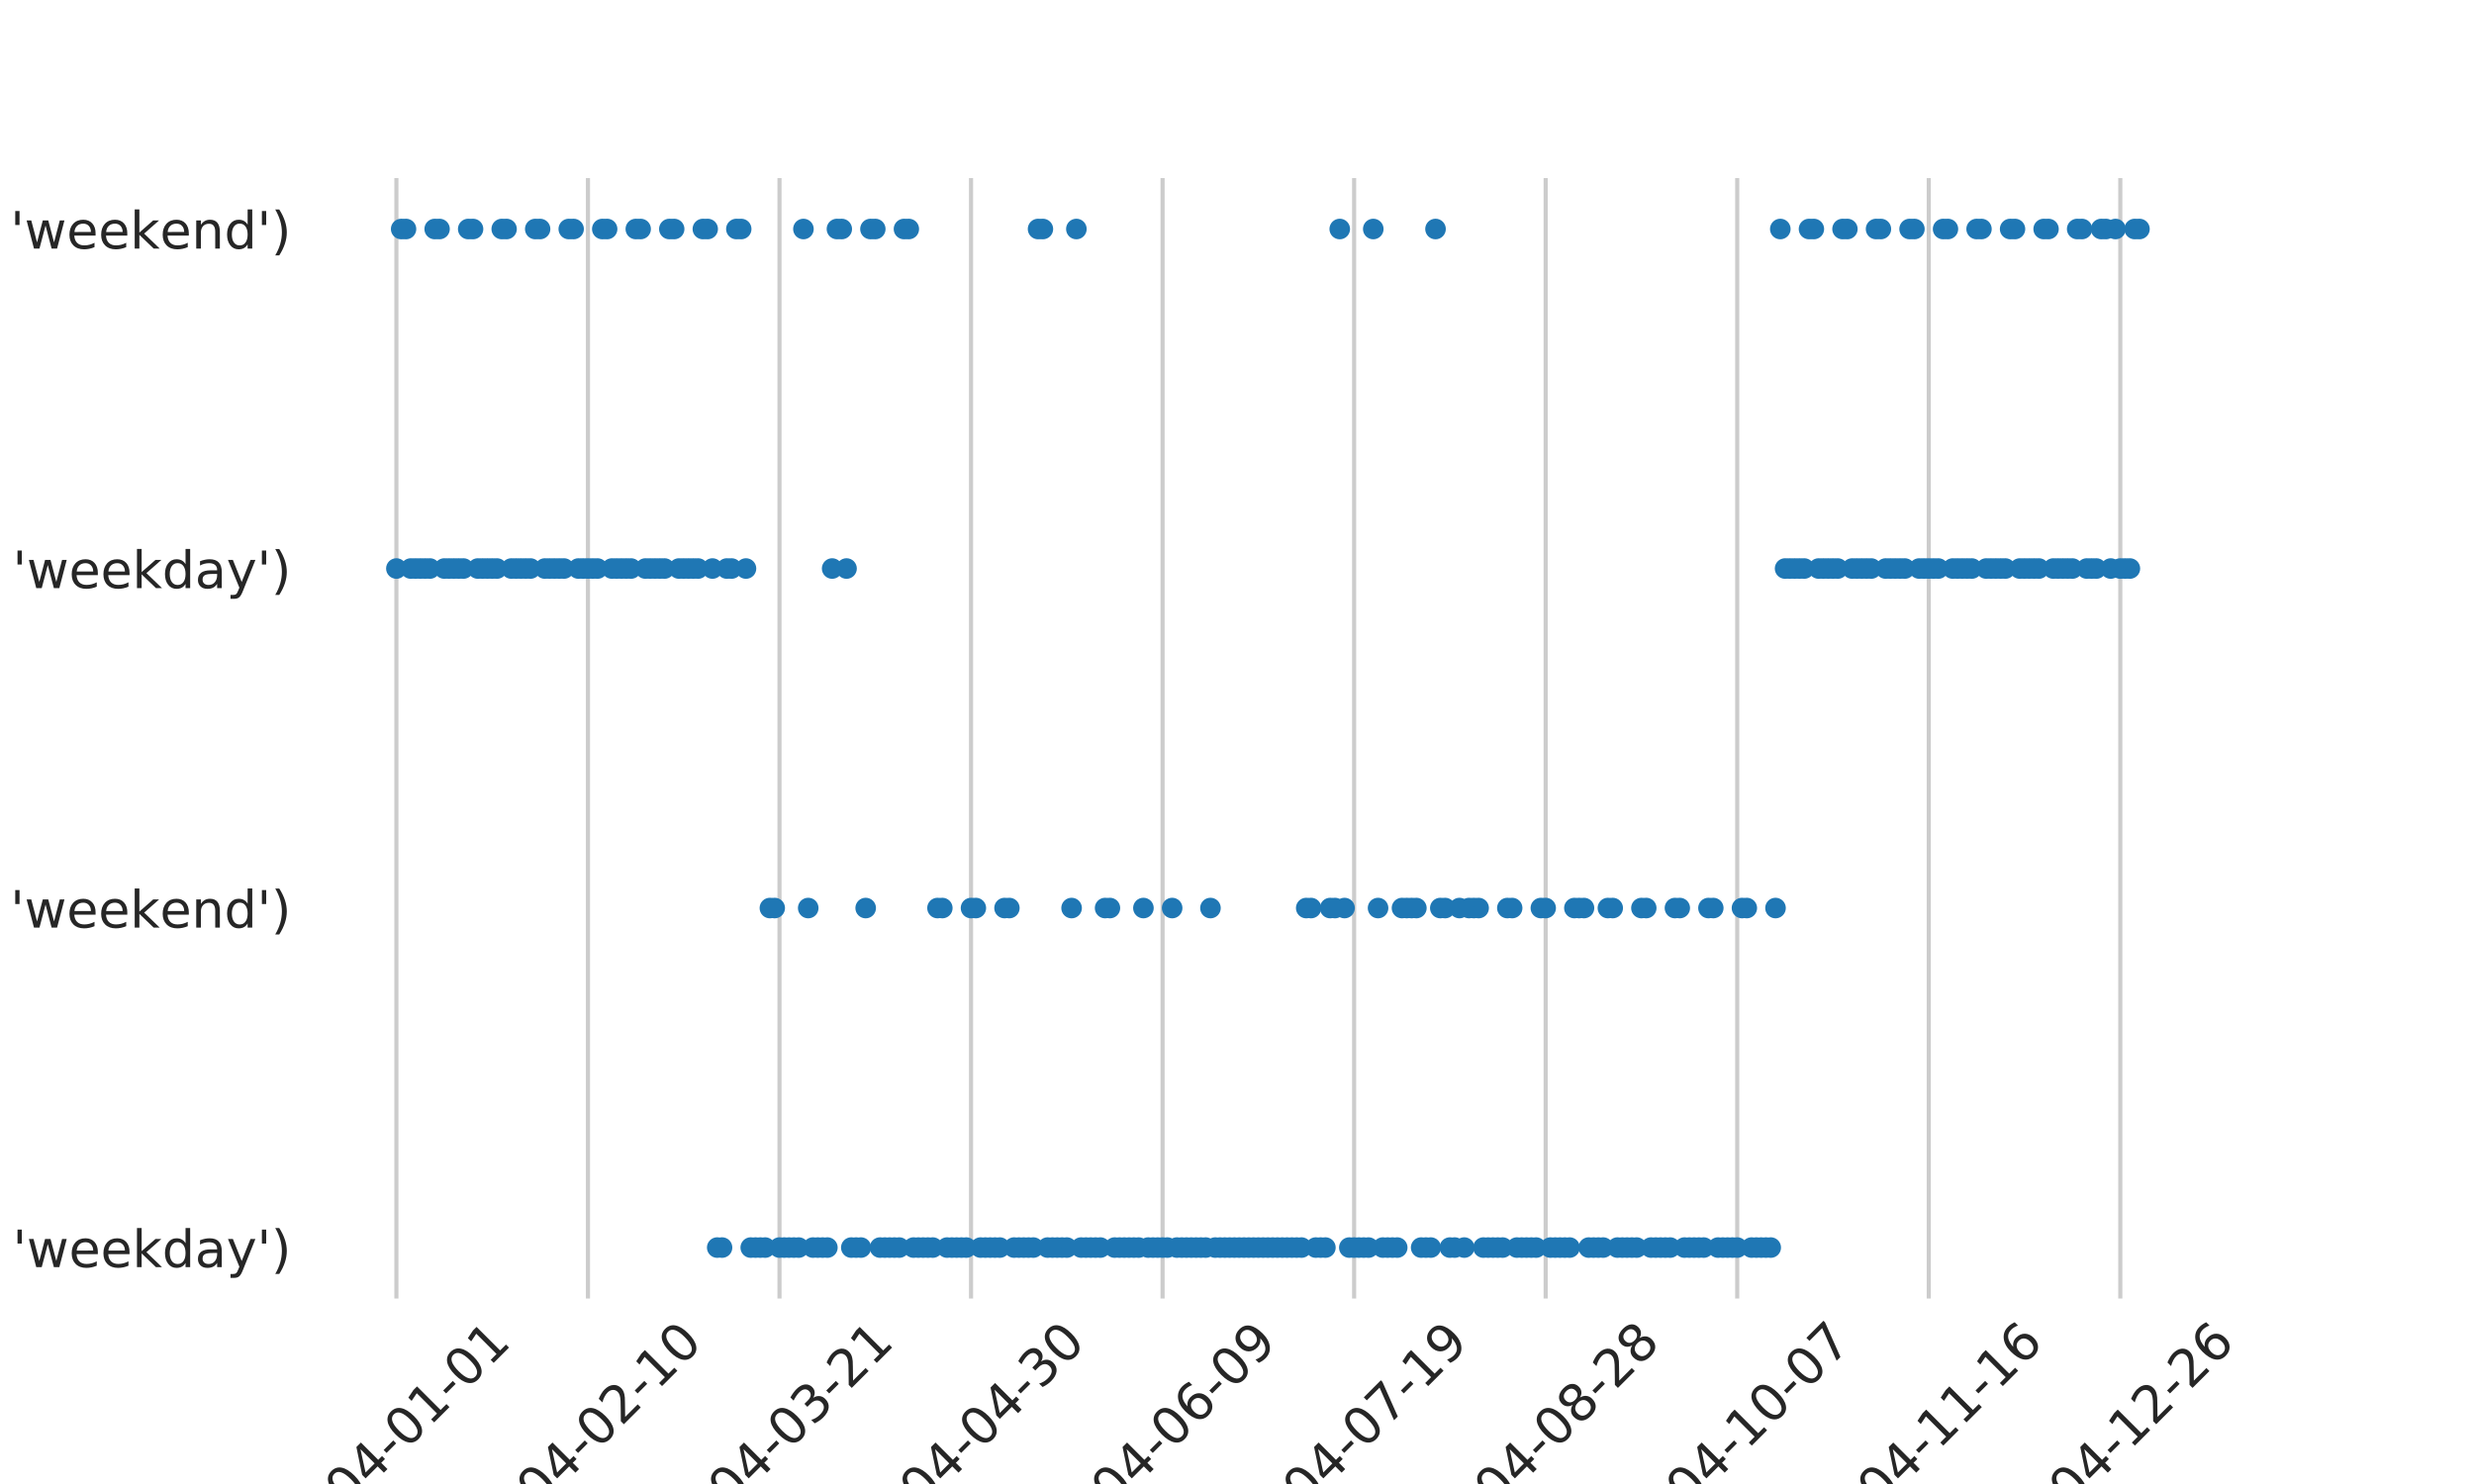 <?xml version="1.0" encoding="utf-8" standalone="no"?>
<!DOCTYPE svg PUBLIC "-//W3C//DTD SVG 1.1//EN"
  "http://www.w3.org/Graphics/SVG/1.1/DTD/svg11.dtd">
<!-- Created with matplotlib (http://matplotlib.org/) -->
<svg height="288pt" version="1.1" viewBox="0 0 480 288" width="480pt" xmlns="http://www.w3.org/2000/svg" xmlns:xlink="http://www.w3.org/1999/xlink">
 <defs>
  <style type="text/css">
*{stroke-linecap:butt;stroke-linejoin:round;}
  </style>
 </defs>
 <g id="figure_1">
  <g id="patch_1">
   <path d="M 0 288 
L 480 288 
L 480 0 
L 0 0 
z
" style="fill:#ffffff;"/>
  </g>
  <g id="axes_1">
   <g id="patch_2">
    <path d="M 60 252 
L 432 252 
L 432 34.56 
L 60 34.56 
z
" style="fill:#ffffff;"/>
   </g>
   <g id="matplotlib.axis_1">
    <g id="xtick_1">
     <g id="line2d_1">
      <path clip-path="url(#p4567ec312f)" d="M 76.909 252 
L 76.909 34.56 
" style="fill:none;stroke:#cccccc;stroke-linecap:round;stroke-width:0.8;"/>
     </g>
     <g id="line2d_2"/>
     <g id="text_1">
      <!-- 2004-01-01 -->
      <defs>
       <path d="M 19.188 8.297 
L 53.609 8.297 
L 53.609 0 
L 7.328 0 
L 7.328 8.297 
Q 12.938 14.109 22.625 23.891 
Q 32.328 33.688 34.812 36.531 
Q 39.547 41.844 41.422 45.531 
Q 43.312 49.219 43.312 52.781 
Q 43.312 58.594 39.234 62.25 
Q 35.156 65.922 28.609 65.922 
Q 23.969 65.922 18.812 64.312 
Q 13.672 62.703 7.812 59.422 
L 7.812 69.391 
Q 13.766 71.781 18.938 73 
Q 24.125 74.219 28.422 74.219 
Q 39.75 74.219 46.484 68.547 
Q 53.219 62.891 53.219 53.422 
Q 53.219 48.922 51.531 44.891 
Q 49.859 40.875 45.406 35.406 
Q 44.188 33.984 37.641 27.219 
Q 31.109 20.453 19.188 8.297 
z
" id="DejaVuSans-32"/>
       <path d="M 31.781 66.406 
Q 24.172 66.406 20.328 58.906 
Q 16.5 51.422 16.5 36.375 
Q 16.5 21.391 20.328 13.891 
Q 24.172 6.391 31.781 6.391 
Q 39.453 6.391 43.281 13.891 
Q 47.125 21.391 47.125 36.375 
Q 47.125 51.422 43.281 58.906 
Q 39.453 66.406 31.781 66.406 
z
M 31.781 74.219 
Q 44.047 74.219 50.516 64.516 
Q 56.984 54.828 56.984 36.375 
Q 56.984 17.969 50.516 8.266 
Q 44.047 -1.422 31.781 -1.422 
Q 19.531 -1.422 13.062 8.266 
Q 6.594 17.969 6.594 36.375 
Q 6.594 54.828 13.062 64.516 
Q 19.531 74.219 31.781 74.219 
z
" id="DejaVuSans-30"/>
       <path d="M 37.797 64.312 
L 12.891 25.391 
L 37.797 25.391 
z
M 35.203 72.906 
L 47.609 72.906 
L 47.609 25.391 
L 58.016 25.391 
L 58.016 17.188 
L 47.609 17.188 
L 47.609 0 
L 37.797 0 
L 37.797 17.188 
L 4.891 17.188 
L 4.891 26.703 
z
" id="DejaVuSans-34"/>
       <path d="M 4.891 31.391 
L 31.203 31.391 
L 31.203 23.391 
L 4.891 23.391 
z
" id="DejaVuSans-2d"/>
       <path d="M 12.406 8.297 
L 28.516 8.297 
L 28.516 63.922 
L 10.984 60.406 
L 10.984 69.391 
L 28.422 72.906 
L 38.281 72.906 
L 38.281 8.297 
L 54.391 8.297 
L 54.391 0 
L 12.406 0 
z
" id="DejaVuSans-31"/>
      </defs>
      <g style="fill:#262626;" transform="translate(58.313 301.967)rotate(-45)scale(0.1 -0.1)">
       <use xlink:href="#DejaVuSans-32"/>
       <use x="63.623" xlink:href="#DejaVuSans-30"/>
       <use x="127.246" xlink:href="#DejaVuSans-30"/>
       <use x="190.869" xlink:href="#DejaVuSans-34"/>
       <use x="254.492" xlink:href="#DejaVuSans-2d"/>
       <use x="290.576" xlink:href="#DejaVuSans-30"/>
       <use x="354.199" xlink:href="#DejaVuSans-31"/>
       <use x="417.822" xlink:href="#DejaVuSans-2d"/>
       <use x="453.906" xlink:href="#DejaVuSans-30"/>
       <use x="517.529" xlink:href="#DejaVuSans-31"/>
      </g>
     </g>
    </g>
    <g id="xtick_2">
     <g id="line2d_3">
      <path clip-path="url(#p4567ec312f)" d="M 114.072 252 
L 114.072 34.56 
" style="fill:none;stroke:#cccccc;stroke-linecap:round;stroke-width:0.8;"/>
     </g>
     <g id="line2d_4"/>
     <g id="text_2">
      <!-- 2004-02-10 -->
      <g style="fill:#262626;" transform="translate(95.476 301.967)rotate(-45)scale(0.1 -0.1)">
       <use xlink:href="#DejaVuSans-32"/>
       <use x="63.623" xlink:href="#DejaVuSans-30"/>
       <use x="127.246" xlink:href="#DejaVuSans-30"/>
       <use x="190.869" xlink:href="#DejaVuSans-34"/>
       <use x="254.492" xlink:href="#DejaVuSans-2d"/>
       <use x="290.576" xlink:href="#DejaVuSans-30"/>
       <use x="354.199" xlink:href="#DejaVuSans-32"/>
       <use x="417.822" xlink:href="#DejaVuSans-2d"/>
       <use x="453.906" xlink:href="#DejaVuSans-31"/>
       <use x="517.529" xlink:href="#DejaVuSans-30"/>
      </g>
     </g>
    </g>
    <g id="xtick_3">
     <g id="line2d_5">
      <path clip-path="url(#p4567ec312f)" d="M 151.235 252 
L 151.235 34.56 
" style="fill:none;stroke:#cccccc;stroke-linecap:round;stroke-width:0.8;"/>
     </g>
     <g id="line2d_6"/>
     <g id="text_3">
      <!-- 2004-03-21 -->
      <defs>
       <path d="M 40.578 39.312 
Q 47.656 37.797 51.625 33 
Q 55.609 28.219 55.609 21.188 
Q 55.609 10.406 48.188 4.484 
Q 40.766 -1.422 27.094 -1.422 
Q 22.516 -1.422 17.656 -0.516 
Q 12.797 0.391 7.625 2.203 
L 7.625 11.719 
Q 11.719 9.328 16.594 8.109 
Q 21.484 6.891 26.812 6.891 
Q 36.078 6.891 40.938 10.547 
Q 45.797 14.203 45.797 21.188 
Q 45.797 27.641 41.281 31.266 
Q 36.766 34.906 28.719 34.906 
L 20.219 34.906 
L 20.219 43.016 
L 29.109 43.016 
Q 36.375 43.016 40.234 45.922 
Q 44.094 48.828 44.094 54.297 
Q 44.094 59.906 40.109 62.906 
Q 36.141 65.922 28.719 65.922 
Q 24.656 65.922 20.016 65.031 
Q 15.375 64.156 9.812 62.312 
L 9.812 71.094 
Q 15.438 72.656 20.344 73.438 
Q 25.25 74.219 29.594 74.219 
Q 40.828 74.219 47.359 69.109 
Q 53.906 64.016 53.906 55.328 
Q 53.906 49.266 50.438 45.094 
Q 46.969 40.922 40.578 39.312 
z
" id="DejaVuSans-33"/>
      </defs>
      <g style="fill:#262626;" transform="translate(132.639 301.967)rotate(-45)scale(0.1 -0.1)">
       <use xlink:href="#DejaVuSans-32"/>
       <use x="63.623" xlink:href="#DejaVuSans-30"/>
       <use x="127.246" xlink:href="#DejaVuSans-30"/>
       <use x="190.869" xlink:href="#DejaVuSans-34"/>
       <use x="254.492" xlink:href="#DejaVuSans-2d"/>
       <use x="290.576" xlink:href="#DejaVuSans-30"/>
       <use x="354.199" xlink:href="#DejaVuSans-33"/>
       <use x="417.822" xlink:href="#DejaVuSans-2d"/>
       <use x="453.906" xlink:href="#DejaVuSans-32"/>
       <use x="517.529" xlink:href="#DejaVuSans-31"/>
      </g>
     </g>
    </g>
    <g id="xtick_4">
     <g id="line2d_7">
      <path clip-path="url(#p4567ec312f)" d="M 188.398 252 
L 188.398 34.56 
" style="fill:none;stroke:#cccccc;stroke-linecap:round;stroke-width:0.8;"/>
     </g>
     <g id="line2d_8"/>
     <g id="text_4">
      <!-- 2004-04-30 -->
      <g style="fill:#262626;" transform="translate(169.802 301.967)rotate(-45)scale(0.1 -0.1)">
       <use xlink:href="#DejaVuSans-32"/>
       <use x="63.623" xlink:href="#DejaVuSans-30"/>
       <use x="127.246" xlink:href="#DejaVuSans-30"/>
       <use x="190.869" xlink:href="#DejaVuSans-34"/>
       <use x="254.492" xlink:href="#DejaVuSans-2d"/>
       <use x="290.576" xlink:href="#DejaVuSans-30"/>
       <use x="354.199" xlink:href="#DejaVuSans-34"/>
       <use x="417.822" xlink:href="#DejaVuSans-2d"/>
       <use x="453.906" xlink:href="#DejaVuSans-33"/>
       <use x="517.529" xlink:href="#DejaVuSans-30"/>
      </g>
     </g>
    </g>
    <g id="xtick_5">
     <g id="line2d_9">
      <path clip-path="url(#p4567ec312f)" d="M 225.56 252 
L 225.56 34.56 
" style="fill:none;stroke:#cccccc;stroke-linecap:round;stroke-width:0.8;"/>
     </g>
     <g id="line2d_10"/>
     <g id="text_5">
      <!-- 2004-06-09 -->
      <defs>
       <path d="M 33.016 40.375 
Q 26.375 40.375 22.484 35.828 
Q 18.609 31.297 18.609 23.391 
Q 18.609 15.531 22.484 10.953 
Q 26.375 6.391 33.016 6.391 
Q 39.656 6.391 43.531 10.953 
Q 47.406 15.531 47.406 23.391 
Q 47.406 31.297 43.531 35.828 
Q 39.656 40.375 33.016 40.375 
z
M 52.594 71.297 
L 52.594 62.312 
Q 48.875 64.062 45.094 64.984 
Q 41.312 65.922 37.594 65.922 
Q 27.828 65.922 22.672 59.328 
Q 17.531 52.734 16.797 39.406 
Q 19.672 43.656 24.016 45.922 
Q 28.375 48.188 33.594 48.188 
Q 44.578 48.188 50.953 41.516 
Q 57.328 34.859 57.328 23.391 
Q 57.328 12.156 50.688 5.359 
Q 44.047 -1.422 33.016 -1.422 
Q 20.359 -1.422 13.672 8.266 
Q 6.984 17.969 6.984 36.375 
Q 6.984 53.656 15.188 63.938 
Q 23.391 74.219 37.203 74.219 
Q 40.922 74.219 44.703 73.484 
Q 48.484 72.75 52.594 71.297 
z
" id="DejaVuSans-36"/>
       <path d="M 10.984 1.516 
L 10.984 10.5 
Q 14.703 8.734 18.5 7.812 
Q 22.312 6.891 25.984 6.891 
Q 35.75 6.891 40.891 13.453 
Q 46.047 20.016 46.781 33.406 
Q 43.953 29.203 39.594 26.953 
Q 35.25 24.703 29.984 24.703 
Q 19.047 24.703 12.672 31.312 
Q 6.297 37.938 6.297 49.422 
Q 6.297 60.641 12.938 67.422 
Q 19.578 74.219 30.609 74.219 
Q 43.266 74.219 49.922 64.516 
Q 56.594 54.828 56.594 36.375 
Q 56.594 19.141 48.406 8.859 
Q 40.234 -1.422 26.422 -1.422 
Q 22.703 -1.422 18.891 -0.688 
Q 15.094 0.047 10.984 1.516 
z
M 30.609 32.422 
Q 37.25 32.422 41.125 36.953 
Q 45.016 41.5 45.016 49.422 
Q 45.016 57.281 41.125 61.844 
Q 37.25 66.406 30.609 66.406 
Q 23.969 66.406 20.094 61.844 
Q 16.219 57.281 16.219 49.422 
Q 16.219 41.5 20.094 36.953 
Q 23.969 32.422 30.609 32.422 
z
" id="DejaVuSans-39"/>
      </defs>
      <g style="fill:#262626;" transform="translate(206.965 301.967)rotate(-45)scale(0.1 -0.1)">
       <use xlink:href="#DejaVuSans-32"/>
       <use x="63.623" xlink:href="#DejaVuSans-30"/>
       <use x="127.246" xlink:href="#DejaVuSans-30"/>
       <use x="190.869" xlink:href="#DejaVuSans-34"/>
       <use x="254.492" xlink:href="#DejaVuSans-2d"/>
       <use x="290.576" xlink:href="#DejaVuSans-30"/>
       <use x="354.199" xlink:href="#DejaVuSans-36"/>
       <use x="417.822" xlink:href="#DejaVuSans-2d"/>
       <use x="453.906" xlink:href="#DejaVuSans-30"/>
       <use x="517.529" xlink:href="#DejaVuSans-39"/>
      </g>
     </g>
    </g>
    <g id="xtick_6">
     <g id="line2d_11">
      <path clip-path="url(#p4567ec312f)" d="M 262.723 252 
L 262.723 34.56 
" style="fill:none;stroke:#cccccc;stroke-linecap:round;stroke-width:0.8;"/>
     </g>
     <g id="line2d_12"/>
     <g id="text_6">
      <!-- 2004-07-19 -->
      <defs>
       <path d="M 8.203 72.906 
L 55.078 72.906 
L 55.078 68.703 
L 28.609 0 
L 18.312 0 
L 43.219 64.594 
L 8.203 64.594 
z
" id="DejaVuSans-37"/>
      </defs>
      <g style="fill:#262626;" transform="translate(244.127 301.967)rotate(-45)scale(0.1 -0.1)">
       <use xlink:href="#DejaVuSans-32"/>
       <use x="63.623" xlink:href="#DejaVuSans-30"/>
       <use x="127.246" xlink:href="#DejaVuSans-30"/>
       <use x="190.869" xlink:href="#DejaVuSans-34"/>
       <use x="254.492" xlink:href="#DejaVuSans-2d"/>
       <use x="290.576" xlink:href="#DejaVuSans-30"/>
       <use x="354.199" xlink:href="#DejaVuSans-37"/>
       <use x="417.822" xlink:href="#DejaVuSans-2d"/>
       <use x="453.906" xlink:href="#DejaVuSans-31"/>
       <use x="517.529" xlink:href="#DejaVuSans-39"/>
      </g>
     </g>
    </g>
    <g id="xtick_7">
     <g id="line2d_13">
      <path clip-path="url(#p4567ec312f)" d="M 299.886 252 
L 299.886 34.56 
" style="fill:none;stroke:#cccccc;stroke-linecap:round;stroke-width:0.8;"/>
     </g>
     <g id="line2d_14"/>
     <g id="text_7">
      <!-- 2004-08-28 -->
      <defs>
       <path d="M 31.781 34.625 
Q 24.75 34.625 20.719 30.859 
Q 16.703 27.094 16.703 20.516 
Q 16.703 13.922 20.719 10.156 
Q 24.75 6.391 31.781 6.391 
Q 38.812 6.391 42.859 10.172 
Q 46.922 13.969 46.922 20.516 
Q 46.922 27.094 42.891 30.859 
Q 38.875 34.625 31.781 34.625 
z
M 21.922 38.812 
Q 15.578 40.375 12.031 44.719 
Q 8.5 49.078 8.5 55.328 
Q 8.5 64.062 14.719 69.141 
Q 20.953 74.219 31.781 74.219 
Q 42.672 74.219 48.875 69.141 
Q 55.078 64.062 55.078 55.328 
Q 55.078 49.078 51.531 44.719 
Q 48 40.375 41.703 38.812 
Q 48.828 37.156 52.797 32.312 
Q 56.781 27.484 56.781 20.516 
Q 56.781 9.906 50.312 4.234 
Q 43.844 -1.422 31.781 -1.422 
Q 19.734 -1.422 13.25 4.234 
Q 6.781 9.906 6.781 20.516 
Q 6.781 27.484 10.781 32.312 
Q 14.797 37.156 21.922 38.812 
z
M 18.312 54.391 
Q 18.312 48.734 21.844 45.562 
Q 25.391 42.391 31.781 42.391 
Q 38.141 42.391 41.719 45.562 
Q 45.312 48.734 45.312 54.391 
Q 45.312 60.062 41.719 63.234 
Q 38.141 66.406 31.781 66.406 
Q 25.391 66.406 21.844 63.234 
Q 18.312 60.062 18.312 54.391 
z
" id="DejaVuSans-38"/>
      </defs>
      <g style="fill:#262626;" transform="translate(281.29 301.967)rotate(-45)scale(0.1 -0.1)">
       <use xlink:href="#DejaVuSans-32"/>
       <use x="63.623" xlink:href="#DejaVuSans-30"/>
       <use x="127.246" xlink:href="#DejaVuSans-30"/>
       <use x="190.869" xlink:href="#DejaVuSans-34"/>
       <use x="254.492" xlink:href="#DejaVuSans-2d"/>
       <use x="290.576" xlink:href="#DejaVuSans-30"/>
       <use x="354.199" xlink:href="#DejaVuSans-38"/>
       <use x="417.822" xlink:href="#DejaVuSans-2d"/>
       <use x="453.906" xlink:href="#DejaVuSans-32"/>
       <use x="517.529" xlink:href="#DejaVuSans-38"/>
      </g>
     </g>
    </g>
    <g id="xtick_8">
     <g id="line2d_15">
      <path clip-path="url(#p4567ec312f)" d="M 337.049 252 
L 337.049 34.56 
" style="fill:none;stroke:#cccccc;stroke-linecap:round;stroke-width:0.8;"/>
     </g>
     <g id="line2d_16"/>
     <g id="text_8">
      <!-- 2004-10-07 -->
      <g style="fill:#262626;" transform="translate(318.453 301.967)rotate(-45)scale(0.1 -0.1)">
       <use xlink:href="#DejaVuSans-32"/>
       <use x="63.623" xlink:href="#DejaVuSans-30"/>
       <use x="127.246" xlink:href="#DejaVuSans-30"/>
       <use x="190.869" xlink:href="#DejaVuSans-34"/>
       <use x="254.492" xlink:href="#DejaVuSans-2d"/>
       <use x="290.576" xlink:href="#DejaVuSans-31"/>
       <use x="354.199" xlink:href="#DejaVuSans-30"/>
       <use x="417.822" xlink:href="#DejaVuSans-2d"/>
       <use x="453.906" xlink:href="#DejaVuSans-30"/>
       <use x="517.529" xlink:href="#DejaVuSans-37"/>
      </g>
     </g>
    </g>
    <g id="xtick_9">
     <g id="line2d_17">
      <path clip-path="url(#p4567ec312f)" d="M 374.212 252 
L 374.212 34.56 
" style="fill:none;stroke:#cccccc;stroke-linecap:round;stroke-width:0.8;"/>
     </g>
     <g id="line2d_18"/>
     <g id="text_9">
      <!-- 2004-11-16 -->
      <g style="fill:#262626;" transform="translate(355.616 301.967)rotate(-45)scale(0.1 -0.1)">
       <use xlink:href="#DejaVuSans-32"/>
       <use x="63.623" xlink:href="#DejaVuSans-30"/>
       <use x="127.246" xlink:href="#DejaVuSans-30"/>
       <use x="190.869" xlink:href="#DejaVuSans-34"/>
       <use x="254.492" xlink:href="#DejaVuSans-2d"/>
       <use x="290.576" xlink:href="#DejaVuSans-31"/>
       <use x="354.199" xlink:href="#DejaVuSans-31"/>
       <use x="417.822" xlink:href="#DejaVuSans-2d"/>
       <use x="453.906" xlink:href="#DejaVuSans-31"/>
       <use x="517.529" xlink:href="#DejaVuSans-36"/>
      </g>
     </g>
    </g>
    <g id="xtick_10">
     <g id="line2d_19">
      <path clip-path="url(#p4567ec312f)" d="M 411.375 252 
L 411.375 34.56 
" style="fill:none;stroke:#cccccc;stroke-linecap:round;stroke-width:0.8;"/>
     </g>
     <g id="line2d_20"/>
     <g id="text_10">
      <!-- 2004-12-26 -->
      <g style="fill:#262626;" transform="translate(392.779 301.967)rotate(-45)scale(0.1 -0.1)">
       <use xlink:href="#DejaVuSans-32"/>
       <use x="63.623" xlink:href="#DejaVuSans-30"/>
       <use x="127.246" xlink:href="#DejaVuSans-30"/>
       <use x="190.869" xlink:href="#DejaVuSans-34"/>
       <use x="254.492" xlink:href="#DejaVuSans-2d"/>
       <use x="290.576" xlink:href="#DejaVuSans-31"/>
       <use x="354.199" xlink:href="#DejaVuSans-32"/>
       <use x="417.822" xlink:href="#DejaVuSans-2d"/>
       <use x="453.906" xlink:href="#DejaVuSans-32"/>
       <use x="517.529" xlink:href="#DejaVuSans-36"/>
      </g>
     </g>
    </g>
   </g>
   <g id="matplotlib.axis_2">
    <g id="ytick_1">
     <g id="line2d_21"/>
     <g id="text_11">
      <!-- ('summer', 'weekday') -->
      <defs>
       <path d="M 31 75.875 
Q 24.469 64.656 21.281 53.656 
Q 18.109 42.672 18.109 31.391 
Q 18.109 20.125 21.312 9.062 
Q 24.516 -2 31 -13.188 
L 23.188 -13.188 
Q 15.875 -1.703 12.234 9.375 
Q 8.594 20.453 8.594 31.391 
Q 8.594 42.281 12.203 53.312 
Q 15.828 64.359 23.188 75.875 
z
" id="DejaVuSans-28"/>
       <path d="M 17.922 72.906 
L 17.922 45.797 
L 9.625 45.797 
L 9.625 72.906 
z
" id="DejaVuSans-27"/>
       <path d="M 44.281 53.078 
L 44.281 44.578 
Q 40.484 46.531 36.375 47.5 
Q 32.281 48.484 27.875 48.484 
Q 21.188 48.484 17.844 46.438 
Q 14.5 44.391 14.5 40.281 
Q 14.5 37.156 16.891 35.375 
Q 19.281 33.594 26.516 31.984 
L 29.594 31.297 
Q 39.156 29.25 43.188 25.516 
Q 47.219 21.781 47.219 15.094 
Q 47.219 7.469 41.188 3.016 
Q 35.156 -1.422 24.609 -1.422 
Q 20.219 -1.422 15.453 -0.562 
Q 10.688 0.297 5.422 2 
L 5.422 11.281 
Q 10.406 8.688 15.234 7.391 
Q 20.062 6.109 24.812 6.109 
Q 31.156 6.109 34.562 8.281 
Q 37.984 10.453 37.984 14.406 
Q 37.984 18.062 35.516 20.016 
Q 33.062 21.969 24.703 23.781 
L 21.578 24.516 
Q 13.234 26.266 9.516 29.906 
Q 5.812 33.547 5.812 39.891 
Q 5.812 47.609 11.281 51.797 
Q 16.75 56 26.812 56 
Q 31.781 56 36.172 55.266 
Q 40.578 54.547 44.281 53.078 
z
" id="DejaVuSans-73"/>
       <path d="M 8.5 21.578 
L 8.5 54.688 
L 17.484 54.688 
L 17.484 21.922 
Q 17.484 14.156 20.5 10.266 
Q 23.531 6.391 29.594 6.391 
Q 36.859 6.391 41.078 11.031 
Q 45.312 15.672 45.312 23.688 
L 45.312 54.688 
L 54.297 54.688 
L 54.297 0 
L 45.312 0 
L 45.312 8.406 
Q 42.047 3.422 37.719 1 
Q 33.406 -1.422 27.688 -1.422 
Q 18.266 -1.422 13.375 4.438 
Q 8.5 10.297 8.5 21.578 
z
M 31.109 56 
z
" id="DejaVuSans-75"/>
       <path d="M 52 44.188 
Q 55.375 50.25 60.062 53.125 
Q 64.75 56 71.094 56 
Q 79.641 56 84.281 50.016 
Q 88.922 44.047 88.922 33.016 
L 88.922 0 
L 79.891 0 
L 79.891 32.719 
Q 79.891 40.578 77.094 44.375 
Q 74.312 48.188 68.609 48.188 
Q 61.625 48.188 57.562 43.547 
Q 53.516 38.922 53.516 30.906 
L 53.516 0 
L 44.484 0 
L 44.484 32.719 
Q 44.484 40.625 41.703 44.406 
Q 38.922 48.188 33.109 48.188 
Q 26.219 48.188 22.156 43.531 
Q 18.109 38.875 18.109 30.906 
L 18.109 0 
L 9.078 0 
L 9.078 54.688 
L 18.109 54.688 
L 18.109 46.188 
Q 21.188 51.219 25.484 53.609 
Q 29.781 56 35.688 56 
Q 41.656 56 45.828 52.969 
Q 50 49.953 52 44.188 
z
" id="DejaVuSans-6d"/>
       <path d="M 56.203 29.594 
L 56.203 25.203 
L 14.891 25.203 
Q 15.484 15.922 20.484 11.062 
Q 25.484 6.203 34.422 6.203 
Q 39.594 6.203 44.453 7.469 
Q 49.312 8.734 54.109 11.281 
L 54.109 2.781 
Q 49.266 0.734 44.188 -0.344 
Q 39.109 -1.422 33.891 -1.422 
Q 20.797 -1.422 13.156 6.188 
Q 5.516 13.812 5.516 26.812 
Q 5.516 40.234 12.766 48.109 
Q 20.016 56 32.328 56 
Q 43.359 56 49.781 48.891 
Q 56.203 41.797 56.203 29.594 
z
M 47.219 32.234 
Q 47.125 39.594 43.094 43.984 
Q 39.062 48.391 32.422 48.391 
Q 24.906 48.391 20.391 44.141 
Q 15.875 39.891 15.188 32.172 
z
" id="DejaVuSans-65"/>
       <path d="M 41.109 46.297 
Q 39.594 47.172 37.812 47.578 
Q 36.031 48 33.891 48 
Q 26.266 48 22.188 43.047 
Q 18.109 38.094 18.109 28.812 
L 18.109 0 
L 9.078 0 
L 9.078 54.688 
L 18.109 54.688 
L 18.109 46.188 
Q 20.953 51.172 25.484 53.578 
Q 30.031 56 36.531 56 
Q 37.453 56 38.578 55.875 
Q 39.703 55.766 41.062 55.516 
z
" id="DejaVuSans-72"/>
       <path d="M 11.719 12.406 
L 22.016 12.406 
L 22.016 4 
L 14.016 -11.625 
L 7.719 -11.625 
L 11.719 4 
z
" id="DejaVuSans-2c"/>
       <path id="DejaVuSans-20"/>
       <path d="M 4.203 54.688 
L 13.188 54.688 
L 24.422 12.016 
L 35.594 54.688 
L 46.188 54.688 
L 57.422 12.016 
L 68.609 54.688 
L 77.594 54.688 
L 63.281 0 
L 52.688 0 
L 40.922 44.828 
L 29.109 0 
L 18.5 0 
z
" id="DejaVuSans-77"/>
       <path d="M 9.078 75.984 
L 18.109 75.984 
L 18.109 31.109 
L 44.922 54.688 
L 56.391 54.688 
L 27.391 29.109 
L 57.625 0 
L 45.906 0 
L 18.109 26.703 
L 18.109 0 
L 9.078 0 
z
" id="DejaVuSans-6b"/>
       <path d="M 45.406 46.391 
L 45.406 75.984 
L 54.391 75.984 
L 54.391 0 
L 45.406 0 
L 45.406 8.203 
Q 42.578 3.328 38.25 0.953 
Q 33.938 -1.422 27.875 -1.422 
Q 17.969 -1.422 11.734 6.484 
Q 5.516 14.406 5.516 27.297 
Q 5.516 40.188 11.734 48.094 
Q 17.969 56 27.875 56 
Q 33.938 56 38.25 53.625 
Q 42.578 51.266 45.406 46.391 
z
M 14.797 27.297 
Q 14.797 17.391 18.875 11.75 
Q 22.953 6.109 30.078 6.109 
Q 37.203 6.109 41.297 11.75 
Q 45.406 17.391 45.406 27.297 
Q 45.406 37.203 41.297 42.844 
Q 37.203 48.484 30.078 48.484 
Q 22.953 48.484 18.875 42.844 
Q 14.797 37.203 14.797 27.297 
z
" id="DejaVuSans-64"/>
       <path d="M 34.281 27.484 
Q 23.391 27.484 19.188 25 
Q 14.984 22.516 14.984 16.5 
Q 14.984 11.719 18.141 8.906 
Q 21.297 6.109 26.703 6.109 
Q 34.188 6.109 38.703 11.406 
Q 43.219 16.703 43.219 25.484 
L 43.219 27.484 
z
M 52.203 31.203 
L 52.203 0 
L 43.219 0 
L 43.219 8.297 
Q 40.141 3.328 35.547 0.953 
Q 30.953 -1.422 24.312 -1.422 
Q 15.922 -1.422 10.953 3.297 
Q 6 8.016 6 15.922 
Q 6 25.141 12.172 29.828 
Q 18.359 34.516 30.609 34.516 
L 43.219 34.516 
L 43.219 35.406 
Q 43.219 41.609 39.141 45 
Q 35.062 48.391 27.688 48.391 
Q 23 48.391 18.547 47.266 
Q 14.109 46.141 10.016 43.891 
L 10.016 52.203 
Q 14.938 54.109 19.578 55.047 
Q 24.219 56 28.609 56 
Q 40.484 56 46.344 49.844 
Q 52.203 43.703 52.203 31.203 
z
" id="DejaVuSans-61"/>
       <path d="M 32.172 -5.078 
Q 28.375 -14.844 24.75 -17.812 
Q 21.141 -20.797 15.094 -20.797 
L 7.906 -20.797 
L 7.906 -13.281 
L 13.188 -13.281 
Q 16.891 -13.281 18.938 -11.516 
Q 21 -9.766 23.484 -3.219 
L 25.094 0.875 
L 2.984 54.688 
L 12.5 54.688 
L 29.594 11.922 
L 46.688 54.688 
L 56.203 54.688 
z
" id="DejaVuSans-79"/>
       <path d="M 8.016 75.875 
L 15.828 75.875 
Q 23.141 64.359 26.781 53.312 
Q 30.422 42.281 30.422 31.391 
Q 30.422 20.453 26.781 9.375 
Q 23.141 -1.703 15.828 -13.188 
L 8.016 -13.188 
Q 14.5 -2 17.703 9.062 
Q 20.906 20.125 20.906 31.391 
Q 20.906 42.672 17.703 53.656 
Q 14.5 64.656 8.016 75.875 
z
" id="DejaVuSans-29"/>
      </defs>
      <g style="fill:#262626;" transform="translate(-54.616 245.916)scale(0.1 -0.1)">
       <use xlink:href="#DejaVuSans-28"/>
       <use x="39.014" xlink:href="#DejaVuSans-27"/>
       <use x="66.504" xlink:href="#DejaVuSans-73"/>
       <use x="118.604" xlink:href="#DejaVuSans-75"/>
       <use x="181.982" xlink:href="#DejaVuSans-6d"/>
       <use x="279.395" xlink:href="#DejaVuSans-6d"/>
       <use x="376.807" xlink:href="#DejaVuSans-65"/>
       <use x="438.33" xlink:href="#DejaVuSans-72"/>
       <use x="479.443" xlink:href="#DejaVuSans-27"/>
       <use x="506.934" xlink:href="#DejaVuSans-2c"/>
       <use x="538.721" xlink:href="#DejaVuSans-20"/>
       <use x="570.508" xlink:href="#DejaVuSans-27"/>
       <use x="597.998" xlink:href="#DejaVuSans-77"/>
       <use x="679.785" xlink:href="#DejaVuSans-65"/>
       <use x="741.309" xlink:href="#DejaVuSans-65"/>
       <use x="802.832" xlink:href="#DejaVuSans-6b"/>
       <use x="860.742" xlink:href="#DejaVuSans-64"/>
       <use x="924.219" xlink:href="#DejaVuSans-61"/>
       <use x="985.498" xlink:href="#DejaVuSans-79"/>
       <use x="1044.678" xlink:href="#DejaVuSans-27"/>
       <use x="1072.168" xlink:href="#DejaVuSans-29"/>
      </g>
     </g>
    </g>
    <g id="ytick_2">
     <g id="line2d_22"/>
     <g id="text_12">
      <!-- ('summer', 'weekend') -->
      <defs>
       <path d="M 54.891 33.016 
L 54.891 0 
L 45.906 0 
L 45.906 32.719 
Q 45.906 40.484 42.875 44.328 
Q 39.844 48.188 33.797 48.188 
Q 26.516 48.188 22.312 43.547 
Q 18.109 38.922 18.109 30.906 
L 18.109 0 
L 9.078 0 
L 9.078 54.688 
L 18.109 54.688 
L 18.109 46.188 
Q 21.344 51.125 25.703 53.562 
Q 30.078 56 35.797 56 
Q 45.219 56 50.047 50.172 
Q 54.891 44.344 54.891 33.016 
z
" id="DejaVuSans-6e"/>
      </defs>
      <g style="fill:#262626;" transform="translate(-55.055 180.025)scale(0.1 -0.1)">
       <use xlink:href="#DejaVuSans-28"/>
       <use x="39.014" xlink:href="#DejaVuSans-27"/>
       <use x="66.504" xlink:href="#DejaVuSans-73"/>
       <use x="118.604" xlink:href="#DejaVuSans-75"/>
       <use x="181.982" xlink:href="#DejaVuSans-6d"/>
       <use x="279.395" xlink:href="#DejaVuSans-6d"/>
       <use x="376.807" xlink:href="#DejaVuSans-65"/>
       <use x="438.33" xlink:href="#DejaVuSans-72"/>
       <use x="479.443" xlink:href="#DejaVuSans-27"/>
       <use x="506.934" xlink:href="#DejaVuSans-2c"/>
       <use x="538.721" xlink:href="#DejaVuSans-20"/>
       <use x="570.508" xlink:href="#DejaVuSans-27"/>
       <use x="597.998" xlink:href="#DejaVuSans-77"/>
       <use x="679.785" xlink:href="#DejaVuSans-65"/>
       <use x="741.309" xlink:href="#DejaVuSans-65"/>
       <use x="802.832" xlink:href="#DejaVuSans-6b"/>
       <use x="860.695" xlink:href="#DejaVuSans-65"/>
       <use x="922.219" xlink:href="#DejaVuSans-6e"/>
       <use x="985.598" xlink:href="#DejaVuSans-64"/>
       <use x="1049.074" xlink:href="#DejaVuSans-27"/>
       <use x="1076.564" xlink:href="#DejaVuSans-29"/>
      </g>
     </g>
    </g>
    <g id="ytick_3">
     <g id="line2d_23"/>
     <g id="text_13">
      <!-- ('winter', 'weekday') -->
      <defs>
       <path d="M 9.422 54.688 
L 18.406 54.688 
L 18.406 0 
L 9.422 0 
z
M 9.422 75.984 
L 18.406 75.984 
L 18.406 64.594 
L 9.422 64.594 
z
" id="DejaVuSans-69"/>
       <path d="M 18.312 70.219 
L 18.312 54.688 
L 36.812 54.688 
L 36.812 47.703 
L 18.312 47.703 
L 18.312 18.016 
Q 18.312 11.328 20.141 9.422 
Q 21.969 7.516 27.594 7.516 
L 36.812 7.516 
L 36.812 0 
L 27.594 0 
Q 17.188 0 13.234 3.875 
Q 9.281 7.766 9.281 18.016 
L 9.281 47.703 
L 2.688 47.703 
L 2.688 54.688 
L 9.281 54.688 
L 9.281 70.219 
z
" id="DejaVuSans-74"/>
      </defs>
      <g style="fill:#262626;" transform="translate(-44.802 114.134)scale(0.1 -0.1)">
       <use xlink:href="#DejaVuSans-28"/>
       <use x="39.014" xlink:href="#DejaVuSans-27"/>
       <use x="66.504" xlink:href="#DejaVuSans-77"/>
       <use x="148.291" xlink:href="#DejaVuSans-69"/>
       <use x="176.074" xlink:href="#DejaVuSans-6e"/>
       <use x="239.453" xlink:href="#DejaVuSans-74"/>
       <use x="278.662" xlink:href="#DejaVuSans-65"/>
       <use x="340.186" xlink:href="#DejaVuSans-72"/>
       <use x="381.299" xlink:href="#DejaVuSans-27"/>
       <use x="408.789" xlink:href="#DejaVuSans-2c"/>
       <use x="440.576" xlink:href="#DejaVuSans-20"/>
       <use x="472.363" xlink:href="#DejaVuSans-27"/>
       <use x="499.854" xlink:href="#DejaVuSans-77"/>
       <use x="581.641" xlink:href="#DejaVuSans-65"/>
       <use x="643.164" xlink:href="#DejaVuSans-65"/>
       <use x="704.688" xlink:href="#DejaVuSans-6b"/>
       <use x="762.598" xlink:href="#DejaVuSans-64"/>
       <use x="826.074" xlink:href="#DejaVuSans-61"/>
       <use x="887.354" xlink:href="#DejaVuSans-79"/>
       <use x="946.533" xlink:href="#DejaVuSans-27"/>
       <use x="974.023" xlink:href="#DejaVuSans-29"/>
      </g>
     </g>
    </g>
    <g id="ytick_4">
     <g id="line2d_24"/>
     <g id="text_14">
      <!-- ('winter', 'weekend') -->
      <g style="fill:#262626;" transform="translate(-45.241 48.243)scale(0.1 -0.1)">
       <use xlink:href="#DejaVuSans-28"/>
       <use x="39.014" xlink:href="#DejaVuSans-27"/>
       <use x="66.504" xlink:href="#DejaVuSans-77"/>
       <use x="148.291" xlink:href="#DejaVuSans-69"/>
       <use x="176.074" xlink:href="#DejaVuSans-6e"/>
       <use x="239.453" xlink:href="#DejaVuSans-74"/>
       <use x="278.662" xlink:href="#DejaVuSans-65"/>
       <use x="340.186" xlink:href="#DejaVuSans-72"/>
       <use x="381.299" xlink:href="#DejaVuSans-27"/>
       <use x="408.789" xlink:href="#DejaVuSans-2c"/>
       <use x="440.576" xlink:href="#DejaVuSans-20"/>
       <use x="472.363" xlink:href="#DejaVuSans-27"/>
       <use x="499.854" xlink:href="#DejaVuSans-77"/>
       <use x="581.641" xlink:href="#DejaVuSans-65"/>
       <use x="643.164" xlink:href="#DejaVuSans-65"/>
       <use x="704.688" xlink:href="#DejaVuSans-6b"/>
       <use x="762.551" xlink:href="#DejaVuSans-65"/>
       <use x="824.074" xlink:href="#DejaVuSans-6e"/>
       <use x="887.453" xlink:href="#DejaVuSans-64"/>
       <use x="950.93" xlink:href="#DejaVuSans-27"/>
       <use x="978.42" xlink:href="#DejaVuSans-29"/>
      </g>
     </g>
    </g>
   </g>
   <g id="line2d_25">
    <path clip-path="url(#p4567ec312f)" d="M 76.909 110.335 
L 77.838 44.444 
L 78.767 44.444 
L 79.696 110.335 
L 83.413 110.335 
L 84.342 44.444 
L 85.271 44.444 
L 86.2 110.335 
L 89.916 110.335 
L 90.845 44.444 
L 91.774 44.444 
L 92.703 110.335 
L 96.42 110.335 
L 97.349 44.444 
L 98.278 44.444 
L 99.207 110.335 
L 102.923 110.335 
L 103.852 44.444 
L 104.781 44.444 
L 105.71 110.335 
L 109.427 110.335 
L 110.356 44.444 
L 111.285 44.444 
L 112.214 110.335 
L 115.93 110.335 
L 116.859 44.444 
L 117.788 44.444 
L 118.717 110.335 
L 122.434 110.335 
L 123.363 44.444 
L 124.292 44.444 
L 125.221 110.335 
L 128.937 110.335 
L 129.866 44.444 
L 130.795 44.444 
L 131.724 110.335 
L 135.441 110.335 
L 136.37 44.444 
L 137.299 44.444 
L 138.228 110.335 
L 139.157 242.116 
L 140.086 242.116 
L 141.015 110.335 
L 141.944 110.335 
L 142.873 44.444 
L 143.802 44.444 
L 144.731 110.335 
L 145.66 242.116 
L 148.448 242.116 
L 149.377 176.225 
L 150.306 176.225 
L 151.235 242.116 
L 154.951 242.116 
L 155.88 44.444 
L 156.809 176.225 
L 157.738 242.116 
L 160.525 242.116 
L 161.455 110.335 
L 162.384 44.444 
L 163.313 44.444 
L 164.242 110.335 
L 165.171 242.116 
L 167.029 242.116 
L 167.958 176.225 
L 168.887 44.444 
L 169.816 44.444 
L 170.745 242.116 
L 174.462 242.116 
L 175.391 44.444 
L 176.32 44.444 
L 177.249 242.116 
L 180.965 242.116 
L 181.894 176.225 
L 182.823 176.225 
L 183.752 242.116 
L 187.469 242.116 
L 188.398 176.225 
L 189.327 176.225 
L 190.256 242.116 
L 193.972 242.116 
L 194.901 176.225 
L 195.83 176.225 
L 196.759 242.116 
L 200.476 242.116 
L 201.405 44.444 
L 202.334 44.444 
L 203.263 242.116 
L 206.979 242.116 
L 207.908 176.225 
L 208.837 44.444 
L 209.766 242.116 
L 213.483 242.116 
L 214.412 176.225 
L 215.341 176.225 
L 216.27 242.116 
L 220.915 242.116 
L 221.844 176.225 
L 222.773 242.116 
L 226.49 242.116 
L 227.419 176.225 
L 228.348 242.116 
L 233.922 242.116 
L 234.851 176.225 
L 235.78 242.116 
L 252.503 242.116 
L 253.433 176.225 
L 254.362 176.225 
L 255.291 242.116 
L 257.149 242.116 
L 258.078 176.225 
L 259.007 176.225 
L 259.936 44.444 
L 260.865 176.225 
L 261.794 242.116 
L 265.51 242.116 
L 266.44 44.444 
L 267.369 176.225 
L 268.298 242.116 
L 271.085 242.116 
L 272.014 176.225 
L 274.801 176.225 
L 275.73 242.116 
L 277.588 242.116 
L 278.517 44.444 
L 279.447 176.225 
L 280.376 176.225 
L 281.305 242.116 
L 282.234 242.116 
L 283.163 176.225 
L 284.092 242.116 
L 285.021 176.225 
L 286.879 176.225 
L 287.808 242.116 
L 291.524 242.116 
L 292.454 176.225 
L 293.383 176.225 
L 294.312 242.116 
L 298.028 242.116 
L 298.957 176.225 
L 299.886 176.225 
L 300.815 242.116 
L 304.531 242.116 
L 305.461 176.225 
L 307.319 176.225 
L 308.248 242.116 
L 311.035 242.116 
L 311.964 176.225 
L 312.893 176.225 
L 313.822 242.116 
L 317.538 242.116 
L 318.468 176.225 
L 319.397 176.225 
L 320.326 242.116 
L 324.042 242.116 
L 324.971 176.225 
L 325.9 176.225 
L 326.829 242.116 
L 330.545 242.116 
L 331.475 176.225 
L 332.404 176.225 
L 333.333 242.116 
L 337.049 242.116 
L 337.978 176.225 
L 338.907 176.225 
L 339.836 242.116 
L 343.552 242.116 
L 344.482 176.225 
L 345.411 44.444 
L 346.34 110.335 
L 350.056 110.335 
L 350.985 44.444 
L 351.914 44.444 
L 352.843 110.335 
L 356.559 110.335 
L 357.489 44.444 
L 358.418 44.444 
L 359.347 110.335 
L 363.063 110.335 
L 363.992 44.444 
L 364.921 44.444 
L 365.85 110.335 
L 369.566 110.335 
L 370.496 44.444 
L 371.425 44.444 
L 372.354 110.335 
L 376.07 110.335 
L 376.999 44.444 
L 377.928 44.444 
L 378.857 110.335 
L 382.573 110.335 
L 383.502 44.444 
L 384.432 44.444 
L 385.361 110.335 
L 389.077 110.335 
L 390.006 44.444 
L 390.935 44.444 
L 391.864 110.335 
L 395.58 110.335 
L 396.509 44.444 
L 397.439 44.444 
L 398.368 110.335 
L 402.084 110.335 
L 403.013 44.444 
L 403.942 44.444 
L 404.871 110.335 
L 406.729 110.335 
L 407.658 44.444 
L 408.587 44.444 
L 409.516 110.335 
L 410.446 44.444 
L 411.375 110.335 
L 413.233 110.335 
L 414.162 44.444 
L 415.091 44.444 
L 415.091 44.444 
" style="fill:none;opacity:0.8;"/>
    <defs>
     <path d="M 0 1.5 
C 0.398 1.5 0.779 1.342 1.061 1.061 
C 1.342 0.779 1.5 0.398 1.5 0 
C 1.5 -0.398 1.342 -0.779 1.061 -1.061 
C 0.779 -1.342 0.398 -1.5 0 -1.5 
C -0.398 -1.5 -0.779 -1.342 -1.061 -1.061 
C -1.342 -0.779 -1.5 -0.398 -1.5 0 
C -1.5 0.398 -1.342 0.779 -1.061 1.061 
C -0.779 1.342 -0.398 1.5 0 1.5 
z
" id="m94ded3f965" style="stroke:#1f77b4;"/>
    </defs>
    <g clip-path="url(#p4567ec312f)">
     <use style="fill:#1f77b4;opacity:0.8;stroke:#1f77b4;" x="76.909" xlink:href="#m94ded3f965" y="110.335"/>
     <use style="fill:#1f77b4;opacity:0.8;stroke:#1f77b4;" x="77.838" xlink:href="#m94ded3f965" y="44.444"/>
     <use style="fill:#1f77b4;opacity:0.8;stroke:#1f77b4;" x="78.767" xlink:href="#m94ded3f965" y="44.444"/>
     <use style="fill:#1f77b4;opacity:0.8;stroke:#1f77b4;" x="79.696" xlink:href="#m94ded3f965" y="110.335"/>
     <use style="fill:#1f77b4;opacity:0.8;stroke:#1f77b4;" x="80.625" xlink:href="#m94ded3f965" y="110.335"/>
     <use style="fill:#1f77b4;opacity:0.8;stroke:#1f77b4;" x="81.554" xlink:href="#m94ded3f965" y="110.335"/>
     <use style="fill:#1f77b4;opacity:0.8;stroke:#1f77b4;" x="82.484" xlink:href="#m94ded3f965" y="110.335"/>
     <use style="fill:#1f77b4;opacity:0.8;stroke:#1f77b4;" x="83.413" xlink:href="#m94ded3f965" y="110.335"/>
     <use style="fill:#1f77b4;opacity:0.8;stroke:#1f77b4;" x="84.342" xlink:href="#m94ded3f965" y="44.444"/>
     <use style="fill:#1f77b4;opacity:0.8;stroke:#1f77b4;" x="85.271" xlink:href="#m94ded3f965" y="44.444"/>
     <use style="fill:#1f77b4;opacity:0.8;stroke:#1f77b4;" x="86.2" xlink:href="#m94ded3f965" y="110.335"/>
     <use style="fill:#1f77b4;opacity:0.8;stroke:#1f77b4;" x="87.129" xlink:href="#m94ded3f965" y="110.335"/>
     <use style="fill:#1f77b4;opacity:0.8;stroke:#1f77b4;" x="88.058" xlink:href="#m94ded3f965" y="110.335"/>
     <use style="fill:#1f77b4;opacity:0.8;stroke:#1f77b4;" x="88.987" xlink:href="#m94ded3f965" y="110.335"/>
     <use style="fill:#1f77b4;opacity:0.8;stroke:#1f77b4;" x="89.916" xlink:href="#m94ded3f965" y="110.335"/>
     <use style="fill:#1f77b4;opacity:0.8;stroke:#1f77b4;" x="90.845" xlink:href="#m94ded3f965" y="44.444"/>
     <use style="fill:#1f77b4;opacity:0.8;stroke:#1f77b4;" x="91.774" xlink:href="#m94ded3f965" y="44.444"/>
     <use style="fill:#1f77b4;opacity:0.8;stroke:#1f77b4;" x="92.703" xlink:href="#m94ded3f965" y="110.335"/>
     <use style="fill:#1f77b4;opacity:0.8;stroke:#1f77b4;" x="93.632" xlink:href="#m94ded3f965" y="110.335"/>
     <use style="fill:#1f77b4;opacity:0.8;stroke:#1f77b4;" x="94.561" xlink:href="#m94ded3f965" y="110.335"/>
     <use style="fill:#1f77b4;opacity:0.8;stroke:#1f77b4;" x="95.491" xlink:href="#m94ded3f965" y="110.335"/>
     <use style="fill:#1f77b4;opacity:0.8;stroke:#1f77b4;" x="96.42" xlink:href="#m94ded3f965" y="110.335"/>
     <use style="fill:#1f77b4;opacity:0.8;stroke:#1f77b4;" x="97.349" xlink:href="#m94ded3f965" y="44.444"/>
     <use style="fill:#1f77b4;opacity:0.8;stroke:#1f77b4;" x="98.278" xlink:href="#m94ded3f965" y="44.444"/>
     <use style="fill:#1f77b4;opacity:0.8;stroke:#1f77b4;" x="99.207" xlink:href="#m94ded3f965" y="110.335"/>
     <use style="fill:#1f77b4;opacity:0.8;stroke:#1f77b4;" x="100.136" xlink:href="#m94ded3f965" y="110.335"/>
     <use style="fill:#1f77b4;opacity:0.8;stroke:#1f77b4;" x="101.065" xlink:href="#m94ded3f965" y="110.335"/>
     <use style="fill:#1f77b4;opacity:0.8;stroke:#1f77b4;" x="101.994" xlink:href="#m94ded3f965" y="110.335"/>
     <use style="fill:#1f77b4;opacity:0.8;stroke:#1f77b4;" x="102.923" xlink:href="#m94ded3f965" y="110.335"/>
     <use style="fill:#1f77b4;opacity:0.8;stroke:#1f77b4;" x="103.852" xlink:href="#m94ded3f965" y="44.444"/>
     <use style="fill:#1f77b4;opacity:0.8;stroke:#1f77b4;" x="104.781" xlink:href="#m94ded3f965" y="44.444"/>
     <use style="fill:#1f77b4;opacity:0.8;stroke:#1f77b4;" x="105.71" xlink:href="#m94ded3f965" y="110.335"/>
     <use style="fill:#1f77b4;opacity:0.8;stroke:#1f77b4;" x="106.639" xlink:href="#m94ded3f965" y="110.335"/>
     <use style="fill:#1f77b4;opacity:0.8;stroke:#1f77b4;" x="107.568" xlink:href="#m94ded3f965" y="110.335"/>
     <use style="fill:#1f77b4;opacity:0.8;stroke:#1f77b4;" x="108.498" xlink:href="#m94ded3f965" y="110.335"/>
     <use style="fill:#1f77b4;opacity:0.8;stroke:#1f77b4;" x="109.427" xlink:href="#m94ded3f965" y="110.335"/>
     <use style="fill:#1f77b4;opacity:0.8;stroke:#1f77b4;" x="110.356" xlink:href="#m94ded3f965" y="44.444"/>
     <use style="fill:#1f77b4;opacity:0.8;stroke:#1f77b4;" x="111.285" xlink:href="#m94ded3f965" y="44.444"/>
     <use style="fill:#1f77b4;opacity:0.8;stroke:#1f77b4;" x="112.214" xlink:href="#m94ded3f965" y="110.335"/>
     <use style="fill:#1f77b4;opacity:0.8;stroke:#1f77b4;" x="113.143" xlink:href="#m94ded3f965" y="110.335"/>
     <use style="fill:#1f77b4;opacity:0.8;stroke:#1f77b4;" x="114.072" xlink:href="#m94ded3f965" y="110.335"/>
     <use style="fill:#1f77b4;opacity:0.8;stroke:#1f77b4;" x="115.001" xlink:href="#m94ded3f965" y="110.335"/>
     <use style="fill:#1f77b4;opacity:0.8;stroke:#1f77b4;" x="115.93" xlink:href="#m94ded3f965" y="110.335"/>
     <use style="fill:#1f77b4;opacity:0.8;stroke:#1f77b4;" x="116.859" xlink:href="#m94ded3f965" y="44.444"/>
     <use style="fill:#1f77b4;opacity:0.8;stroke:#1f77b4;" x="117.788" xlink:href="#m94ded3f965" y="44.444"/>
     <use style="fill:#1f77b4;opacity:0.8;stroke:#1f77b4;" x="118.717" xlink:href="#m94ded3f965" y="110.335"/>
     <use style="fill:#1f77b4;opacity:0.8;stroke:#1f77b4;" x="119.646" xlink:href="#m94ded3f965" y="110.335"/>
     <use style="fill:#1f77b4;opacity:0.8;stroke:#1f77b4;" x="120.575" xlink:href="#m94ded3f965" y="110.335"/>
     <use style="fill:#1f77b4;opacity:0.8;stroke:#1f77b4;" x="121.504" xlink:href="#m94ded3f965" y="110.335"/>
     <use style="fill:#1f77b4;opacity:0.8;stroke:#1f77b4;" x="122.434" xlink:href="#m94ded3f965" y="110.335"/>
     <use style="fill:#1f77b4;opacity:0.8;stroke:#1f77b4;" x="123.363" xlink:href="#m94ded3f965" y="44.444"/>
     <use style="fill:#1f77b4;opacity:0.8;stroke:#1f77b4;" x="124.292" xlink:href="#m94ded3f965" y="44.444"/>
     <use style="fill:#1f77b4;opacity:0.8;stroke:#1f77b4;" x="125.221" xlink:href="#m94ded3f965" y="110.335"/>
     <use style="fill:#1f77b4;opacity:0.8;stroke:#1f77b4;" x="126.15" xlink:href="#m94ded3f965" y="110.335"/>
     <use style="fill:#1f77b4;opacity:0.8;stroke:#1f77b4;" x="127.079" xlink:href="#m94ded3f965" y="110.335"/>
     <use style="fill:#1f77b4;opacity:0.8;stroke:#1f77b4;" x="128.008" xlink:href="#m94ded3f965" y="110.335"/>
     <use style="fill:#1f77b4;opacity:0.8;stroke:#1f77b4;" x="128.937" xlink:href="#m94ded3f965" y="110.335"/>
     <use style="fill:#1f77b4;opacity:0.8;stroke:#1f77b4;" x="129.866" xlink:href="#m94ded3f965" y="44.444"/>
     <use style="fill:#1f77b4;opacity:0.8;stroke:#1f77b4;" x="130.795" xlink:href="#m94ded3f965" y="44.444"/>
     <use style="fill:#1f77b4;opacity:0.8;stroke:#1f77b4;" x="131.724" xlink:href="#m94ded3f965" y="110.335"/>
     <use style="fill:#1f77b4;opacity:0.8;stroke:#1f77b4;" x="132.653" xlink:href="#m94ded3f965" y="110.335"/>
     <use style="fill:#1f77b4;opacity:0.8;stroke:#1f77b4;" x="133.582" xlink:href="#m94ded3f965" y="110.335"/>
     <use style="fill:#1f77b4;opacity:0.8;stroke:#1f77b4;" x="134.511" xlink:href="#m94ded3f965" y="110.335"/>
     <use style="fill:#1f77b4;opacity:0.8;stroke:#1f77b4;" x="135.441" xlink:href="#m94ded3f965" y="110.335"/>
     <use style="fill:#1f77b4;opacity:0.8;stroke:#1f77b4;" x="136.37" xlink:href="#m94ded3f965" y="44.444"/>
     <use style="fill:#1f77b4;opacity:0.8;stroke:#1f77b4;" x="137.299" xlink:href="#m94ded3f965" y="44.444"/>
     <use style="fill:#1f77b4;opacity:0.8;stroke:#1f77b4;" x="138.228" xlink:href="#m94ded3f965" y="110.335"/>
     <use style="fill:#1f77b4;opacity:0.8;stroke:#1f77b4;" x="139.157" xlink:href="#m94ded3f965" y="242.116"/>
     <use style="fill:#1f77b4;opacity:0.8;stroke:#1f77b4;" x="140.086" xlink:href="#m94ded3f965" y="242.116"/>
     <use style="fill:#1f77b4;opacity:0.8;stroke:#1f77b4;" x="141.015" xlink:href="#m94ded3f965" y="110.335"/>
     <use style="fill:#1f77b4;opacity:0.8;stroke:#1f77b4;" x="141.944" xlink:href="#m94ded3f965" y="110.335"/>
     <use style="fill:#1f77b4;opacity:0.8;stroke:#1f77b4;" x="142.873" xlink:href="#m94ded3f965" y="44.444"/>
     <use style="fill:#1f77b4;opacity:0.8;stroke:#1f77b4;" x="143.802" xlink:href="#m94ded3f965" y="44.444"/>
     <use style="fill:#1f77b4;opacity:0.8;stroke:#1f77b4;" x="144.731" xlink:href="#m94ded3f965" y="110.335"/>
     <use style="fill:#1f77b4;opacity:0.8;stroke:#1f77b4;" x="145.66" xlink:href="#m94ded3f965" y="242.116"/>
     <use style="fill:#1f77b4;opacity:0.8;stroke:#1f77b4;" x="146.589" xlink:href="#m94ded3f965" y="242.116"/>
     <use style="fill:#1f77b4;opacity:0.8;stroke:#1f77b4;" x="147.518" xlink:href="#m94ded3f965" y="242.116"/>
     <use style="fill:#1f77b4;opacity:0.8;stroke:#1f77b4;" x="148.448" xlink:href="#m94ded3f965" y="242.116"/>
     <use style="fill:#1f77b4;opacity:0.8;stroke:#1f77b4;" x="149.377" xlink:href="#m94ded3f965" y="176.225"/>
     <use style="fill:#1f77b4;opacity:0.8;stroke:#1f77b4;" x="150.306" xlink:href="#m94ded3f965" y="176.225"/>
     <use style="fill:#1f77b4;opacity:0.8;stroke:#1f77b4;" x="151.235" xlink:href="#m94ded3f965" y="242.116"/>
     <use style="fill:#1f77b4;opacity:0.8;stroke:#1f77b4;" x="152.164" xlink:href="#m94ded3f965" y="242.116"/>
     <use style="fill:#1f77b4;opacity:0.8;stroke:#1f77b4;" x="153.093" xlink:href="#m94ded3f965" y="242.116"/>
     <use style="fill:#1f77b4;opacity:0.8;stroke:#1f77b4;" x="154.022" xlink:href="#m94ded3f965" y="242.116"/>
     <use style="fill:#1f77b4;opacity:0.8;stroke:#1f77b4;" x="154.951" xlink:href="#m94ded3f965" y="242.116"/>
     <use style="fill:#1f77b4;opacity:0.8;stroke:#1f77b4;" x="155.88" xlink:href="#m94ded3f965" y="44.444"/>
     <use style="fill:#1f77b4;opacity:0.8;stroke:#1f77b4;" x="156.809" xlink:href="#m94ded3f965" y="176.225"/>
     <use style="fill:#1f77b4;opacity:0.8;stroke:#1f77b4;" x="157.738" xlink:href="#m94ded3f965" y="242.116"/>
     <use style="fill:#1f77b4;opacity:0.8;stroke:#1f77b4;" x="158.667" xlink:href="#m94ded3f965" y="242.116"/>
     <use style="fill:#1f77b4;opacity:0.8;stroke:#1f77b4;" x="159.596" xlink:href="#m94ded3f965" y="242.116"/>
     <use style="fill:#1f77b4;opacity:0.8;stroke:#1f77b4;" x="160.525" xlink:href="#m94ded3f965" y="242.116"/>
     <use style="fill:#1f77b4;opacity:0.8;stroke:#1f77b4;" x="161.455" xlink:href="#m94ded3f965" y="110.335"/>
     <use style="fill:#1f77b4;opacity:0.8;stroke:#1f77b4;" x="162.384" xlink:href="#m94ded3f965" y="44.444"/>
     <use style="fill:#1f77b4;opacity:0.8;stroke:#1f77b4;" x="163.313" xlink:href="#m94ded3f965" y="44.444"/>
     <use style="fill:#1f77b4;opacity:0.8;stroke:#1f77b4;" x="164.242" xlink:href="#m94ded3f965" y="110.335"/>
     <use style="fill:#1f77b4;opacity:0.8;stroke:#1f77b4;" x="165.171" xlink:href="#m94ded3f965" y="242.116"/>
     <use style="fill:#1f77b4;opacity:0.8;stroke:#1f77b4;" x="166.1" xlink:href="#m94ded3f965" y="242.116"/>
     <use style="fill:#1f77b4;opacity:0.8;stroke:#1f77b4;" x="167.029" xlink:href="#m94ded3f965" y="242.116"/>
     <use style="fill:#1f77b4;opacity:0.8;stroke:#1f77b4;" x="167.958" xlink:href="#m94ded3f965" y="176.225"/>
     <use style="fill:#1f77b4;opacity:0.8;stroke:#1f77b4;" x="168.887" xlink:href="#m94ded3f965" y="44.444"/>
     <use style="fill:#1f77b4;opacity:0.8;stroke:#1f77b4;" x="169.816" xlink:href="#m94ded3f965" y="44.444"/>
     <use style="fill:#1f77b4;opacity:0.8;stroke:#1f77b4;" x="170.745" xlink:href="#m94ded3f965" y="242.116"/>
     <use style="fill:#1f77b4;opacity:0.8;stroke:#1f77b4;" x="171.674" xlink:href="#m94ded3f965" y="242.116"/>
     <use style="fill:#1f77b4;opacity:0.8;stroke:#1f77b4;" x="172.603" xlink:href="#m94ded3f965" y="242.116"/>
     <use style="fill:#1f77b4;opacity:0.8;stroke:#1f77b4;" x="173.532" xlink:href="#m94ded3f965" y="242.116"/>
     <use style="fill:#1f77b4;opacity:0.8;stroke:#1f77b4;" x="174.462" xlink:href="#m94ded3f965" y="242.116"/>
     <use style="fill:#1f77b4;opacity:0.8;stroke:#1f77b4;" x="175.391" xlink:href="#m94ded3f965" y="44.444"/>
     <use style="fill:#1f77b4;opacity:0.8;stroke:#1f77b4;" x="176.32" xlink:href="#m94ded3f965" y="44.444"/>
     <use style="fill:#1f77b4;opacity:0.8;stroke:#1f77b4;" x="177.249" xlink:href="#m94ded3f965" y="242.116"/>
     <use style="fill:#1f77b4;opacity:0.8;stroke:#1f77b4;" x="178.178" xlink:href="#m94ded3f965" y="242.116"/>
     <use style="fill:#1f77b4;opacity:0.8;stroke:#1f77b4;" x="179.107" xlink:href="#m94ded3f965" y="242.116"/>
     <use style="fill:#1f77b4;opacity:0.8;stroke:#1f77b4;" x="180.036" xlink:href="#m94ded3f965" y="242.116"/>
     <use style="fill:#1f77b4;opacity:0.8;stroke:#1f77b4;" x="180.965" xlink:href="#m94ded3f965" y="242.116"/>
     <use style="fill:#1f77b4;opacity:0.8;stroke:#1f77b4;" x="181.894" xlink:href="#m94ded3f965" y="176.225"/>
     <use style="fill:#1f77b4;opacity:0.8;stroke:#1f77b4;" x="182.823" xlink:href="#m94ded3f965" y="176.225"/>
     <use style="fill:#1f77b4;opacity:0.8;stroke:#1f77b4;" x="183.752" xlink:href="#m94ded3f965" y="242.116"/>
     <use style="fill:#1f77b4;opacity:0.8;stroke:#1f77b4;" x="184.681" xlink:href="#m94ded3f965" y="242.116"/>
     <use style="fill:#1f77b4;opacity:0.8;stroke:#1f77b4;" x="185.61" xlink:href="#m94ded3f965" y="242.116"/>
     <use style="fill:#1f77b4;opacity:0.8;stroke:#1f77b4;" x="186.539" xlink:href="#m94ded3f965" y="242.116"/>
     <use style="fill:#1f77b4;opacity:0.8;stroke:#1f77b4;" x="187.469" xlink:href="#m94ded3f965" y="242.116"/>
     <use style="fill:#1f77b4;opacity:0.8;stroke:#1f77b4;" x="188.398" xlink:href="#m94ded3f965" y="176.225"/>
     <use style="fill:#1f77b4;opacity:0.8;stroke:#1f77b4;" x="189.327" xlink:href="#m94ded3f965" y="176.225"/>
     <use style="fill:#1f77b4;opacity:0.8;stroke:#1f77b4;" x="190.256" xlink:href="#m94ded3f965" y="242.116"/>
     <use style="fill:#1f77b4;opacity:0.8;stroke:#1f77b4;" x="191.185" xlink:href="#m94ded3f965" y="242.116"/>
     <use style="fill:#1f77b4;opacity:0.8;stroke:#1f77b4;" x="192.114" xlink:href="#m94ded3f965" y="242.116"/>
     <use style="fill:#1f77b4;opacity:0.8;stroke:#1f77b4;" x="193.043" xlink:href="#m94ded3f965" y="242.116"/>
     <use style="fill:#1f77b4;opacity:0.8;stroke:#1f77b4;" x="193.972" xlink:href="#m94ded3f965" y="242.116"/>
     <use style="fill:#1f77b4;opacity:0.8;stroke:#1f77b4;" x="194.901" xlink:href="#m94ded3f965" y="176.225"/>
     <use style="fill:#1f77b4;opacity:0.8;stroke:#1f77b4;" x="195.83" xlink:href="#m94ded3f965" y="176.225"/>
     <use style="fill:#1f77b4;opacity:0.8;stroke:#1f77b4;" x="196.759" xlink:href="#m94ded3f965" y="242.116"/>
     <use style="fill:#1f77b4;opacity:0.8;stroke:#1f77b4;" x="197.688" xlink:href="#m94ded3f965" y="242.116"/>
     <use style="fill:#1f77b4;opacity:0.8;stroke:#1f77b4;" x="198.617" xlink:href="#m94ded3f965" y="242.116"/>
     <use style="fill:#1f77b4;opacity:0.8;stroke:#1f77b4;" x="199.546" xlink:href="#m94ded3f965" y="242.116"/>
     <use style="fill:#1f77b4;opacity:0.8;stroke:#1f77b4;" x="200.476" xlink:href="#m94ded3f965" y="242.116"/>
     <use style="fill:#1f77b4;opacity:0.8;stroke:#1f77b4;" x="201.405" xlink:href="#m94ded3f965" y="44.444"/>
     <use style="fill:#1f77b4;opacity:0.8;stroke:#1f77b4;" x="202.334" xlink:href="#m94ded3f965" y="44.444"/>
     <use style="fill:#1f77b4;opacity:0.8;stroke:#1f77b4;" x="203.263" xlink:href="#m94ded3f965" y="242.116"/>
     <use style="fill:#1f77b4;opacity:0.8;stroke:#1f77b4;" x="204.192" xlink:href="#m94ded3f965" y="242.116"/>
     <use style="fill:#1f77b4;opacity:0.8;stroke:#1f77b4;" x="205.121" xlink:href="#m94ded3f965" y="242.116"/>
     <use style="fill:#1f77b4;opacity:0.8;stroke:#1f77b4;" x="206.05" xlink:href="#m94ded3f965" y="242.116"/>
     <use style="fill:#1f77b4;opacity:0.8;stroke:#1f77b4;" x="206.979" xlink:href="#m94ded3f965" y="242.116"/>
     <use style="fill:#1f77b4;opacity:0.8;stroke:#1f77b4;" x="207.908" xlink:href="#m94ded3f965" y="176.225"/>
     <use style="fill:#1f77b4;opacity:0.8;stroke:#1f77b4;" x="208.837" xlink:href="#m94ded3f965" y="44.444"/>
     <use style="fill:#1f77b4;opacity:0.8;stroke:#1f77b4;" x="209.766" xlink:href="#m94ded3f965" y="242.116"/>
     <use style="fill:#1f77b4;opacity:0.8;stroke:#1f77b4;" x="210.695" xlink:href="#m94ded3f965" y="242.116"/>
     <use style="fill:#1f77b4;opacity:0.8;stroke:#1f77b4;" x="211.624" xlink:href="#m94ded3f965" y="242.116"/>
     <use style="fill:#1f77b4;opacity:0.8;stroke:#1f77b4;" x="212.553" xlink:href="#m94ded3f965" y="242.116"/>
     <use style="fill:#1f77b4;opacity:0.8;stroke:#1f77b4;" x="213.483" xlink:href="#m94ded3f965" y="242.116"/>
     <use style="fill:#1f77b4;opacity:0.8;stroke:#1f77b4;" x="214.412" xlink:href="#m94ded3f965" y="176.225"/>
     <use style="fill:#1f77b4;opacity:0.8;stroke:#1f77b4;" x="215.341" xlink:href="#m94ded3f965" y="176.225"/>
     <use style="fill:#1f77b4;opacity:0.8;stroke:#1f77b4;" x="216.27" xlink:href="#m94ded3f965" y="242.116"/>
     <use style="fill:#1f77b4;opacity:0.8;stroke:#1f77b4;" x="217.199" xlink:href="#m94ded3f965" y="242.116"/>
     <use style="fill:#1f77b4;opacity:0.8;stroke:#1f77b4;" x="218.128" xlink:href="#m94ded3f965" y="242.116"/>
     <use style="fill:#1f77b4;opacity:0.8;stroke:#1f77b4;" x="219.057" xlink:href="#m94ded3f965" y="242.116"/>
     <use style="fill:#1f77b4;opacity:0.8;stroke:#1f77b4;" x="219.986" xlink:href="#m94ded3f965" y="242.116"/>
     <use style="fill:#1f77b4;opacity:0.8;stroke:#1f77b4;" x="220.915" xlink:href="#m94ded3f965" y="242.116"/>
     <use style="fill:#1f77b4;opacity:0.8;stroke:#1f77b4;" x="221.844" xlink:href="#m94ded3f965" y="176.225"/>
     <use style="fill:#1f77b4;opacity:0.8;stroke:#1f77b4;" x="222.773" xlink:href="#m94ded3f965" y="242.116"/>
     <use style="fill:#1f77b4;opacity:0.8;stroke:#1f77b4;" x="223.702" xlink:href="#m94ded3f965" y="242.116"/>
     <use style="fill:#1f77b4;opacity:0.8;stroke:#1f77b4;" x="224.631" xlink:href="#m94ded3f965" y="242.116"/>
     <use style="fill:#1f77b4;opacity:0.8;stroke:#1f77b4;" x="225.56" xlink:href="#m94ded3f965" y="242.116"/>
     <use style="fill:#1f77b4;opacity:0.8;stroke:#1f77b4;" x="226.49" xlink:href="#m94ded3f965" y="242.116"/>
     <use style="fill:#1f77b4;opacity:0.8;stroke:#1f77b4;" x="227.419" xlink:href="#m94ded3f965" y="176.225"/>
     <use style="fill:#1f77b4;opacity:0.8;stroke:#1f77b4;" x="228.348" xlink:href="#m94ded3f965" y="242.116"/>
     <use style="fill:#1f77b4;opacity:0.8;stroke:#1f77b4;" x="229.277" xlink:href="#m94ded3f965" y="242.116"/>
     <use style="fill:#1f77b4;opacity:0.8;stroke:#1f77b4;" x="230.206" xlink:href="#m94ded3f965" y="242.116"/>
     <use style="fill:#1f77b4;opacity:0.8;stroke:#1f77b4;" x="231.135" xlink:href="#m94ded3f965" y="242.116"/>
     <use style="fill:#1f77b4;opacity:0.8;stroke:#1f77b4;" x="232.064" xlink:href="#m94ded3f965" y="242.116"/>
     <use style="fill:#1f77b4;opacity:0.8;stroke:#1f77b4;" x="232.993" xlink:href="#m94ded3f965" y="242.116"/>
     <use style="fill:#1f77b4;opacity:0.8;stroke:#1f77b4;" x="233.922" xlink:href="#m94ded3f965" y="242.116"/>
     <use style="fill:#1f77b4;opacity:0.8;stroke:#1f77b4;" x="234.851" xlink:href="#m94ded3f965" y="176.225"/>
     <use style="fill:#1f77b4;opacity:0.8;stroke:#1f77b4;" x="235.78" xlink:href="#m94ded3f965" y="242.116"/>
     <use style="fill:#1f77b4;opacity:0.8;stroke:#1f77b4;" x="236.709" xlink:href="#m94ded3f965" y="242.116"/>
     <use style="fill:#1f77b4;opacity:0.8;stroke:#1f77b4;" x="237.638" xlink:href="#m94ded3f965" y="242.116"/>
     <use style="fill:#1f77b4;opacity:0.8;stroke:#1f77b4;" x="238.567" xlink:href="#m94ded3f965" y="242.116"/>
     <use style="fill:#1f77b4;opacity:0.8;stroke:#1f77b4;" x="239.497" xlink:href="#m94ded3f965" y="242.116"/>
     <use style="fill:#1f77b4;opacity:0.8;stroke:#1f77b4;" x="240.426" xlink:href="#m94ded3f965" y="242.116"/>
     <use style="fill:#1f77b4;opacity:0.8;stroke:#1f77b4;" x="241.355" xlink:href="#m94ded3f965" y="242.116"/>
     <use style="fill:#1f77b4;opacity:0.8;stroke:#1f77b4;" x="242.284" xlink:href="#m94ded3f965" y="242.116"/>
     <use style="fill:#1f77b4;opacity:0.8;stroke:#1f77b4;" x="243.213" xlink:href="#m94ded3f965" y="242.116"/>
     <use style="fill:#1f77b4;opacity:0.8;stroke:#1f77b4;" x="244.142" xlink:href="#m94ded3f965" y="242.116"/>
     <use style="fill:#1f77b4;opacity:0.8;stroke:#1f77b4;" x="245.071" xlink:href="#m94ded3f965" y="242.116"/>
     <use style="fill:#1f77b4;opacity:0.8;stroke:#1f77b4;" x="246" xlink:href="#m94ded3f965" y="242.116"/>
     <use style="fill:#1f77b4;opacity:0.8;stroke:#1f77b4;" x="246.929" xlink:href="#m94ded3f965" y="242.116"/>
     <use style="fill:#1f77b4;opacity:0.8;stroke:#1f77b4;" x="247.858" xlink:href="#m94ded3f965" y="242.116"/>
     <use style="fill:#1f77b4;opacity:0.8;stroke:#1f77b4;" x="248.787" xlink:href="#m94ded3f965" y="242.116"/>
     <use style="fill:#1f77b4;opacity:0.8;stroke:#1f77b4;" x="249.716" xlink:href="#m94ded3f965" y="242.116"/>
     <use style="fill:#1f77b4;opacity:0.8;stroke:#1f77b4;" x="250.645" xlink:href="#m94ded3f965" y="242.116"/>
     <use style="fill:#1f77b4;opacity:0.8;stroke:#1f77b4;" x="251.574" xlink:href="#m94ded3f965" y="242.116"/>
     <use style="fill:#1f77b4;opacity:0.8;stroke:#1f77b4;" x="252.503" xlink:href="#m94ded3f965" y="242.116"/>
     <use style="fill:#1f77b4;opacity:0.8;stroke:#1f77b4;" x="253.433" xlink:href="#m94ded3f965" y="176.225"/>
     <use style="fill:#1f77b4;opacity:0.8;stroke:#1f77b4;" x="254.362" xlink:href="#m94ded3f965" y="176.225"/>
     <use style="fill:#1f77b4;opacity:0.8;stroke:#1f77b4;" x="255.291" xlink:href="#m94ded3f965" y="242.116"/>
     <use style="fill:#1f77b4;opacity:0.8;stroke:#1f77b4;" x="256.22" xlink:href="#m94ded3f965" y="242.116"/>
     <use style="fill:#1f77b4;opacity:0.8;stroke:#1f77b4;" x="257.149" xlink:href="#m94ded3f965" y="242.116"/>
     <use style="fill:#1f77b4;opacity:0.8;stroke:#1f77b4;" x="258.078" xlink:href="#m94ded3f965" y="176.225"/>
     <use style="fill:#1f77b4;opacity:0.8;stroke:#1f77b4;" x="259.007" xlink:href="#m94ded3f965" y="176.225"/>
     <use style="fill:#1f77b4;opacity:0.8;stroke:#1f77b4;" x="259.936" xlink:href="#m94ded3f965" y="44.444"/>
     <use style="fill:#1f77b4;opacity:0.8;stroke:#1f77b4;" x="260.865" xlink:href="#m94ded3f965" y="176.225"/>
     <use style="fill:#1f77b4;opacity:0.8;stroke:#1f77b4;" x="261.794" xlink:href="#m94ded3f965" y="242.116"/>
     <use style="fill:#1f77b4;opacity:0.8;stroke:#1f77b4;" x="262.723" xlink:href="#m94ded3f965" y="242.116"/>
     <use style="fill:#1f77b4;opacity:0.8;stroke:#1f77b4;" x="263.652" xlink:href="#m94ded3f965" y="242.116"/>
     <use style="fill:#1f77b4;opacity:0.8;stroke:#1f77b4;" x="264.581" xlink:href="#m94ded3f965" y="242.116"/>
     <use style="fill:#1f77b4;opacity:0.8;stroke:#1f77b4;" x="265.51" xlink:href="#m94ded3f965" y="242.116"/>
     <use style="fill:#1f77b4;opacity:0.8;stroke:#1f77b4;" x="266.44" xlink:href="#m94ded3f965" y="44.444"/>
     <use style="fill:#1f77b4;opacity:0.8;stroke:#1f77b4;" x="267.369" xlink:href="#m94ded3f965" y="176.225"/>
     <use style="fill:#1f77b4;opacity:0.8;stroke:#1f77b4;" x="268.298" xlink:href="#m94ded3f965" y="242.116"/>
     <use style="fill:#1f77b4;opacity:0.8;stroke:#1f77b4;" x="269.227" xlink:href="#m94ded3f965" y="242.116"/>
     <use style="fill:#1f77b4;opacity:0.8;stroke:#1f77b4;" x="270.156" xlink:href="#m94ded3f965" y="242.116"/>
     <use style="fill:#1f77b4;opacity:0.8;stroke:#1f77b4;" x="271.085" xlink:href="#m94ded3f965" y="242.116"/>
     <use style="fill:#1f77b4;opacity:0.8;stroke:#1f77b4;" x="272.014" xlink:href="#m94ded3f965" y="176.225"/>
     <use style="fill:#1f77b4;opacity:0.8;stroke:#1f77b4;" x="272.943" xlink:href="#m94ded3f965" y="176.225"/>
     <use style="fill:#1f77b4;opacity:0.8;stroke:#1f77b4;" x="273.872" xlink:href="#m94ded3f965" y="176.225"/>
     <use style="fill:#1f77b4;opacity:0.8;stroke:#1f77b4;" x="274.801" xlink:href="#m94ded3f965" y="176.225"/>
     <use style="fill:#1f77b4;opacity:0.8;stroke:#1f77b4;" x="275.73" xlink:href="#m94ded3f965" y="242.116"/>
     <use style="fill:#1f77b4;opacity:0.8;stroke:#1f77b4;" x="276.659" xlink:href="#m94ded3f965" y="242.116"/>
     <use style="fill:#1f77b4;opacity:0.8;stroke:#1f77b4;" x="277.588" xlink:href="#m94ded3f965" y="242.116"/>
     <use style="fill:#1f77b4;opacity:0.8;stroke:#1f77b4;" x="278.517" xlink:href="#m94ded3f965" y="44.444"/>
     <use style="fill:#1f77b4;opacity:0.8;stroke:#1f77b4;" x="279.447" xlink:href="#m94ded3f965" y="176.225"/>
     <use style="fill:#1f77b4;opacity:0.8;stroke:#1f77b4;" x="280.376" xlink:href="#m94ded3f965" y="176.225"/>
     <use style="fill:#1f77b4;opacity:0.8;stroke:#1f77b4;" x="281.305" xlink:href="#m94ded3f965" y="242.116"/>
     <use style="fill:#1f77b4;opacity:0.8;stroke:#1f77b4;" x="282.234" xlink:href="#m94ded3f965" y="242.116"/>
     <use style="fill:#1f77b4;opacity:0.8;stroke:#1f77b4;" x="283.163" xlink:href="#m94ded3f965" y="176.225"/>
     <use style="fill:#1f77b4;opacity:0.8;stroke:#1f77b4;" x="284.092" xlink:href="#m94ded3f965" y="242.116"/>
     <use style="fill:#1f77b4;opacity:0.8;stroke:#1f77b4;" x="285.021" xlink:href="#m94ded3f965" y="176.225"/>
     <use style="fill:#1f77b4;opacity:0.8;stroke:#1f77b4;" x="285.95" xlink:href="#m94ded3f965" y="176.225"/>
     <use style="fill:#1f77b4;opacity:0.8;stroke:#1f77b4;" x="286.879" xlink:href="#m94ded3f965" y="176.225"/>
     <use style="fill:#1f77b4;opacity:0.8;stroke:#1f77b4;" x="287.808" xlink:href="#m94ded3f965" y="242.116"/>
     <use style="fill:#1f77b4;opacity:0.8;stroke:#1f77b4;" x="288.737" xlink:href="#m94ded3f965" y="242.116"/>
     <use style="fill:#1f77b4;opacity:0.8;stroke:#1f77b4;" x="289.666" xlink:href="#m94ded3f965" y="242.116"/>
     <use style="fill:#1f77b4;opacity:0.8;stroke:#1f77b4;" x="290.595" xlink:href="#m94ded3f965" y="242.116"/>
     <use style="fill:#1f77b4;opacity:0.8;stroke:#1f77b4;" x="291.524" xlink:href="#m94ded3f965" y="242.116"/>
     <use style="fill:#1f77b4;opacity:0.8;stroke:#1f77b4;" x="292.454" xlink:href="#m94ded3f965" y="176.225"/>
     <use style="fill:#1f77b4;opacity:0.8;stroke:#1f77b4;" x="293.383" xlink:href="#m94ded3f965" y="176.225"/>
     <use style="fill:#1f77b4;opacity:0.8;stroke:#1f77b4;" x="294.312" xlink:href="#m94ded3f965" y="242.116"/>
     <use style="fill:#1f77b4;opacity:0.8;stroke:#1f77b4;" x="295.241" xlink:href="#m94ded3f965" y="242.116"/>
     <use style="fill:#1f77b4;opacity:0.8;stroke:#1f77b4;" x="296.17" xlink:href="#m94ded3f965" y="242.116"/>
     <use style="fill:#1f77b4;opacity:0.8;stroke:#1f77b4;" x="297.099" xlink:href="#m94ded3f965" y="242.116"/>
     <use style="fill:#1f77b4;opacity:0.8;stroke:#1f77b4;" x="298.028" xlink:href="#m94ded3f965" y="242.116"/>
     <use style="fill:#1f77b4;opacity:0.8;stroke:#1f77b4;" x="298.957" xlink:href="#m94ded3f965" y="176.225"/>
     <use style="fill:#1f77b4;opacity:0.8;stroke:#1f77b4;" x="299.886" xlink:href="#m94ded3f965" y="176.225"/>
     <use style="fill:#1f77b4;opacity:0.8;stroke:#1f77b4;" x="300.815" xlink:href="#m94ded3f965" y="242.116"/>
     <use style="fill:#1f77b4;opacity:0.8;stroke:#1f77b4;" x="301.744" xlink:href="#m94ded3f965" y="242.116"/>
     <use style="fill:#1f77b4;opacity:0.8;stroke:#1f77b4;" x="302.673" xlink:href="#m94ded3f965" y="242.116"/>
     <use style="fill:#1f77b4;opacity:0.8;stroke:#1f77b4;" x="303.602" xlink:href="#m94ded3f965" y="242.116"/>
     <use style="fill:#1f77b4;opacity:0.8;stroke:#1f77b4;" x="304.531" xlink:href="#m94ded3f965" y="242.116"/>
     <use style="fill:#1f77b4;opacity:0.8;stroke:#1f77b4;" x="305.461" xlink:href="#m94ded3f965" y="176.225"/>
     <use style="fill:#1f77b4;opacity:0.8;stroke:#1f77b4;" x="306.39" xlink:href="#m94ded3f965" y="176.225"/>
     <use style="fill:#1f77b4;opacity:0.8;stroke:#1f77b4;" x="307.319" xlink:href="#m94ded3f965" y="176.225"/>
     <use style="fill:#1f77b4;opacity:0.8;stroke:#1f77b4;" x="308.248" xlink:href="#m94ded3f965" y="242.116"/>
     <use style="fill:#1f77b4;opacity:0.8;stroke:#1f77b4;" x="309.177" xlink:href="#m94ded3f965" y="242.116"/>
     <use style="fill:#1f77b4;opacity:0.8;stroke:#1f77b4;" x="310.106" xlink:href="#m94ded3f965" y="242.116"/>
     <use style="fill:#1f77b4;opacity:0.8;stroke:#1f77b4;" x="311.035" xlink:href="#m94ded3f965" y="242.116"/>
     <use style="fill:#1f77b4;opacity:0.8;stroke:#1f77b4;" x="311.964" xlink:href="#m94ded3f965" y="176.225"/>
     <use style="fill:#1f77b4;opacity:0.8;stroke:#1f77b4;" x="312.893" xlink:href="#m94ded3f965" y="176.225"/>
     <use style="fill:#1f77b4;opacity:0.8;stroke:#1f77b4;" x="313.822" xlink:href="#m94ded3f965" y="242.116"/>
     <use style="fill:#1f77b4;opacity:0.8;stroke:#1f77b4;" x="314.751" xlink:href="#m94ded3f965" y="242.116"/>
     <use style="fill:#1f77b4;opacity:0.8;stroke:#1f77b4;" x="315.68" xlink:href="#m94ded3f965" y="242.116"/>
     <use style="fill:#1f77b4;opacity:0.8;stroke:#1f77b4;" x="316.609" xlink:href="#m94ded3f965" y="242.116"/>
     <use style="fill:#1f77b4;opacity:0.8;stroke:#1f77b4;" x="317.538" xlink:href="#m94ded3f965" y="242.116"/>
     <use style="fill:#1f77b4;opacity:0.8;stroke:#1f77b4;" x="318.468" xlink:href="#m94ded3f965" y="176.225"/>
     <use style="fill:#1f77b4;opacity:0.8;stroke:#1f77b4;" x="319.397" xlink:href="#m94ded3f965" y="176.225"/>
     <use style="fill:#1f77b4;opacity:0.8;stroke:#1f77b4;" x="320.326" xlink:href="#m94ded3f965" y="242.116"/>
     <use style="fill:#1f77b4;opacity:0.8;stroke:#1f77b4;" x="321.255" xlink:href="#m94ded3f965" y="242.116"/>
     <use style="fill:#1f77b4;opacity:0.8;stroke:#1f77b4;" x="322.184" xlink:href="#m94ded3f965" y="242.116"/>
     <use style="fill:#1f77b4;opacity:0.8;stroke:#1f77b4;" x="323.113" xlink:href="#m94ded3f965" y="242.116"/>
     <use style="fill:#1f77b4;opacity:0.8;stroke:#1f77b4;" x="324.042" xlink:href="#m94ded3f965" y="242.116"/>
     <use style="fill:#1f77b4;opacity:0.8;stroke:#1f77b4;" x="324.971" xlink:href="#m94ded3f965" y="176.225"/>
     <use style="fill:#1f77b4;opacity:0.8;stroke:#1f77b4;" x="325.9" xlink:href="#m94ded3f965" y="176.225"/>
     <use style="fill:#1f77b4;opacity:0.8;stroke:#1f77b4;" x="326.829" xlink:href="#m94ded3f965" y="242.116"/>
     <use style="fill:#1f77b4;opacity:0.8;stroke:#1f77b4;" x="327.758" xlink:href="#m94ded3f965" y="242.116"/>
     <use style="fill:#1f77b4;opacity:0.8;stroke:#1f77b4;" x="328.687" xlink:href="#m94ded3f965" y="242.116"/>
     <use style="fill:#1f77b4;opacity:0.8;stroke:#1f77b4;" x="329.616" xlink:href="#m94ded3f965" y="242.116"/>
     <use style="fill:#1f77b4;opacity:0.8;stroke:#1f77b4;" x="330.545" xlink:href="#m94ded3f965" y="242.116"/>
     <use style="fill:#1f77b4;opacity:0.8;stroke:#1f77b4;" x="331.475" xlink:href="#m94ded3f965" y="176.225"/>
     <use style="fill:#1f77b4;opacity:0.8;stroke:#1f77b4;" x="332.404" xlink:href="#m94ded3f965" y="176.225"/>
     <use style="fill:#1f77b4;opacity:0.8;stroke:#1f77b4;" x="333.333" xlink:href="#m94ded3f965" y="242.116"/>
     <use style="fill:#1f77b4;opacity:0.8;stroke:#1f77b4;" x="334.262" xlink:href="#m94ded3f965" y="242.116"/>
     <use style="fill:#1f77b4;opacity:0.8;stroke:#1f77b4;" x="335.191" xlink:href="#m94ded3f965" y="242.116"/>
     <use style="fill:#1f77b4;opacity:0.8;stroke:#1f77b4;" x="336.12" xlink:href="#m94ded3f965" y="242.116"/>
     <use style="fill:#1f77b4;opacity:0.8;stroke:#1f77b4;" x="337.049" xlink:href="#m94ded3f965" y="242.116"/>
     <use style="fill:#1f77b4;opacity:0.8;stroke:#1f77b4;" x="337.978" xlink:href="#m94ded3f965" y="176.225"/>
     <use style="fill:#1f77b4;opacity:0.8;stroke:#1f77b4;" x="338.907" xlink:href="#m94ded3f965" y="176.225"/>
     <use style="fill:#1f77b4;opacity:0.8;stroke:#1f77b4;" x="339.836" xlink:href="#m94ded3f965" y="242.116"/>
     <use style="fill:#1f77b4;opacity:0.8;stroke:#1f77b4;" x="340.765" xlink:href="#m94ded3f965" y="242.116"/>
     <use style="fill:#1f77b4;opacity:0.8;stroke:#1f77b4;" x="341.694" xlink:href="#m94ded3f965" y="242.116"/>
     <use style="fill:#1f77b4;opacity:0.8;stroke:#1f77b4;" x="342.623" xlink:href="#m94ded3f965" y="242.116"/>
     <use style="fill:#1f77b4;opacity:0.8;stroke:#1f77b4;" x="343.552" xlink:href="#m94ded3f965" y="242.116"/>
     <use style="fill:#1f77b4;opacity:0.8;stroke:#1f77b4;" x="344.482" xlink:href="#m94ded3f965" y="176.225"/>
     <use style="fill:#1f77b4;opacity:0.8;stroke:#1f77b4;" x="345.411" xlink:href="#m94ded3f965" y="44.444"/>
     <use style="fill:#1f77b4;opacity:0.8;stroke:#1f77b4;" x="346.34" xlink:href="#m94ded3f965" y="110.335"/>
     <use style="fill:#1f77b4;opacity:0.8;stroke:#1f77b4;" x="347.269" xlink:href="#m94ded3f965" y="110.335"/>
     <use style="fill:#1f77b4;opacity:0.8;stroke:#1f77b4;" x="348.198" xlink:href="#m94ded3f965" y="110.335"/>
     <use style="fill:#1f77b4;opacity:0.8;stroke:#1f77b4;" x="349.127" xlink:href="#m94ded3f965" y="110.335"/>
     <use style="fill:#1f77b4;opacity:0.8;stroke:#1f77b4;" x="350.056" xlink:href="#m94ded3f965" y="110.335"/>
     <use style="fill:#1f77b4;opacity:0.8;stroke:#1f77b4;" x="350.985" xlink:href="#m94ded3f965" y="44.444"/>
     <use style="fill:#1f77b4;opacity:0.8;stroke:#1f77b4;" x="351.914" xlink:href="#m94ded3f965" y="44.444"/>
     <use style="fill:#1f77b4;opacity:0.8;stroke:#1f77b4;" x="352.843" xlink:href="#m94ded3f965" y="110.335"/>
     <use style="fill:#1f77b4;opacity:0.8;stroke:#1f77b4;" x="353.772" xlink:href="#m94ded3f965" y="110.335"/>
     <use style="fill:#1f77b4;opacity:0.8;stroke:#1f77b4;" x="354.701" xlink:href="#m94ded3f965" y="110.335"/>
     <use style="fill:#1f77b4;opacity:0.8;stroke:#1f77b4;" x="355.63" xlink:href="#m94ded3f965" y="110.335"/>
     <use style="fill:#1f77b4;opacity:0.8;stroke:#1f77b4;" x="356.559" xlink:href="#m94ded3f965" y="110.335"/>
     <use style="fill:#1f77b4;opacity:0.8;stroke:#1f77b4;" x="357.489" xlink:href="#m94ded3f965" y="44.444"/>
     <use style="fill:#1f77b4;opacity:0.8;stroke:#1f77b4;" x="358.418" xlink:href="#m94ded3f965" y="44.444"/>
     <use style="fill:#1f77b4;opacity:0.8;stroke:#1f77b4;" x="359.347" xlink:href="#m94ded3f965" y="110.335"/>
     <use style="fill:#1f77b4;opacity:0.8;stroke:#1f77b4;" x="360.276" xlink:href="#m94ded3f965" y="110.335"/>
     <use style="fill:#1f77b4;opacity:0.8;stroke:#1f77b4;" x="361.205" xlink:href="#m94ded3f965" y="110.335"/>
     <use style="fill:#1f77b4;opacity:0.8;stroke:#1f77b4;" x="362.134" xlink:href="#m94ded3f965" y="110.335"/>
     <use style="fill:#1f77b4;opacity:0.8;stroke:#1f77b4;" x="363.063" xlink:href="#m94ded3f965" y="110.335"/>
     <use style="fill:#1f77b4;opacity:0.8;stroke:#1f77b4;" x="363.992" xlink:href="#m94ded3f965" y="44.444"/>
     <use style="fill:#1f77b4;opacity:0.8;stroke:#1f77b4;" x="364.921" xlink:href="#m94ded3f965" y="44.444"/>
     <use style="fill:#1f77b4;opacity:0.8;stroke:#1f77b4;" x="365.85" xlink:href="#m94ded3f965" y="110.335"/>
     <use style="fill:#1f77b4;opacity:0.8;stroke:#1f77b4;" x="366.779" xlink:href="#m94ded3f965" y="110.335"/>
     <use style="fill:#1f77b4;opacity:0.8;stroke:#1f77b4;" x="367.708" xlink:href="#m94ded3f965" y="110.335"/>
     <use style="fill:#1f77b4;opacity:0.8;stroke:#1f77b4;" x="368.637" xlink:href="#m94ded3f965" y="110.335"/>
     <use style="fill:#1f77b4;opacity:0.8;stroke:#1f77b4;" x="369.566" xlink:href="#m94ded3f965" y="110.335"/>
     <use style="fill:#1f77b4;opacity:0.8;stroke:#1f77b4;" x="370.496" xlink:href="#m94ded3f965" y="44.444"/>
     <use style="fill:#1f77b4;opacity:0.8;stroke:#1f77b4;" x="371.425" xlink:href="#m94ded3f965" y="44.444"/>
     <use style="fill:#1f77b4;opacity:0.8;stroke:#1f77b4;" x="372.354" xlink:href="#m94ded3f965" y="110.335"/>
     <use style="fill:#1f77b4;opacity:0.8;stroke:#1f77b4;" x="373.283" xlink:href="#m94ded3f965" y="110.335"/>
     <use style="fill:#1f77b4;opacity:0.8;stroke:#1f77b4;" x="374.212" xlink:href="#m94ded3f965" y="110.335"/>
     <use style="fill:#1f77b4;opacity:0.8;stroke:#1f77b4;" x="375.141" xlink:href="#m94ded3f965" y="110.335"/>
     <use style="fill:#1f77b4;opacity:0.8;stroke:#1f77b4;" x="376.07" xlink:href="#m94ded3f965" y="110.335"/>
     <use style="fill:#1f77b4;opacity:0.8;stroke:#1f77b4;" x="376.999" xlink:href="#m94ded3f965" y="44.444"/>
     <use style="fill:#1f77b4;opacity:0.8;stroke:#1f77b4;" x="377.928" xlink:href="#m94ded3f965" y="44.444"/>
     <use style="fill:#1f77b4;opacity:0.8;stroke:#1f77b4;" x="378.857" xlink:href="#m94ded3f965" y="110.335"/>
     <use style="fill:#1f77b4;opacity:0.8;stroke:#1f77b4;" x="379.786" xlink:href="#m94ded3f965" y="110.335"/>
     <use style="fill:#1f77b4;opacity:0.8;stroke:#1f77b4;" x="380.715" xlink:href="#m94ded3f965" y="110.335"/>
     <use style="fill:#1f77b4;opacity:0.8;stroke:#1f77b4;" x="381.644" xlink:href="#m94ded3f965" y="110.335"/>
     <use style="fill:#1f77b4;opacity:0.8;stroke:#1f77b4;" x="382.573" xlink:href="#m94ded3f965" y="110.335"/>
     <use style="fill:#1f77b4;opacity:0.8;stroke:#1f77b4;" x="383.502" xlink:href="#m94ded3f965" y="44.444"/>
     <use style="fill:#1f77b4;opacity:0.8;stroke:#1f77b4;" x="384.432" xlink:href="#m94ded3f965" y="44.444"/>
     <use style="fill:#1f77b4;opacity:0.8;stroke:#1f77b4;" x="385.361" xlink:href="#m94ded3f965" y="110.335"/>
     <use style="fill:#1f77b4;opacity:0.8;stroke:#1f77b4;" x="386.29" xlink:href="#m94ded3f965" y="110.335"/>
     <use style="fill:#1f77b4;opacity:0.8;stroke:#1f77b4;" x="387.219" xlink:href="#m94ded3f965" y="110.335"/>
     <use style="fill:#1f77b4;opacity:0.8;stroke:#1f77b4;" x="388.148" xlink:href="#m94ded3f965" y="110.335"/>
     <use style="fill:#1f77b4;opacity:0.8;stroke:#1f77b4;" x="389.077" xlink:href="#m94ded3f965" y="110.335"/>
     <use style="fill:#1f77b4;opacity:0.8;stroke:#1f77b4;" x="390.006" xlink:href="#m94ded3f965" y="44.444"/>
     <use style="fill:#1f77b4;opacity:0.8;stroke:#1f77b4;" x="390.935" xlink:href="#m94ded3f965" y="44.444"/>
     <use style="fill:#1f77b4;opacity:0.8;stroke:#1f77b4;" x="391.864" xlink:href="#m94ded3f965" y="110.335"/>
     <use style="fill:#1f77b4;opacity:0.8;stroke:#1f77b4;" x="392.793" xlink:href="#m94ded3f965" y="110.335"/>
     <use style="fill:#1f77b4;opacity:0.8;stroke:#1f77b4;" x="393.722" xlink:href="#m94ded3f965" y="110.335"/>
     <use style="fill:#1f77b4;opacity:0.8;stroke:#1f77b4;" x="394.651" xlink:href="#m94ded3f965" y="110.335"/>
     <use style="fill:#1f77b4;opacity:0.8;stroke:#1f77b4;" x="395.58" xlink:href="#m94ded3f965" y="110.335"/>
     <use style="fill:#1f77b4;opacity:0.8;stroke:#1f77b4;" x="396.509" xlink:href="#m94ded3f965" y="44.444"/>
     <use style="fill:#1f77b4;opacity:0.8;stroke:#1f77b4;" x="397.439" xlink:href="#m94ded3f965" y="44.444"/>
     <use style="fill:#1f77b4;opacity:0.8;stroke:#1f77b4;" x="398.368" xlink:href="#m94ded3f965" y="110.335"/>
     <use style="fill:#1f77b4;opacity:0.8;stroke:#1f77b4;" x="399.297" xlink:href="#m94ded3f965" y="110.335"/>
     <use style="fill:#1f77b4;opacity:0.8;stroke:#1f77b4;" x="400.226" xlink:href="#m94ded3f965" y="110.335"/>
     <use style="fill:#1f77b4;opacity:0.8;stroke:#1f77b4;" x="401.155" xlink:href="#m94ded3f965" y="110.335"/>
     <use style="fill:#1f77b4;opacity:0.8;stroke:#1f77b4;" x="402.084" xlink:href="#m94ded3f965" y="110.335"/>
     <use style="fill:#1f77b4;opacity:0.8;stroke:#1f77b4;" x="403.013" xlink:href="#m94ded3f965" y="44.444"/>
     <use style="fill:#1f77b4;opacity:0.8;stroke:#1f77b4;" x="403.942" xlink:href="#m94ded3f965" y="44.444"/>
     <use style="fill:#1f77b4;opacity:0.8;stroke:#1f77b4;" x="404.871" xlink:href="#m94ded3f965" y="110.335"/>
     <use style="fill:#1f77b4;opacity:0.8;stroke:#1f77b4;" x="405.8" xlink:href="#m94ded3f965" y="110.335"/>
     <use style="fill:#1f77b4;opacity:0.8;stroke:#1f77b4;" x="406.729" xlink:href="#m94ded3f965" y="110.335"/>
     <use style="fill:#1f77b4;opacity:0.8;stroke:#1f77b4;" x="407.658" xlink:href="#m94ded3f965" y="44.444"/>
     <use style="fill:#1f77b4;opacity:0.8;stroke:#1f77b4;" x="408.587" xlink:href="#m94ded3f965" y="44.444"/>
     <use style="fill:#1f77b4;opacity:0.8;stroke:#1f77b4;" x="409.516" xlink:href="#m94ded3f965" y="110.335"/>
     <use style="fill:#1f77b4;opacity:0.8;stroke:#1f77b4;" x="410.446" xlink:href="#m94ded3f965" y="44.444"/>
     <use style="fill:#1f77b4;opacity:0.8;stroke:#1f77b4;" x="411.375" xlink:href="#m94ded3f965" y="110.335"/>
     <use style="fill:#1f77b4;opacity:0.8;stroke:#1f77b4;" x="412.304" xlink:href="#m94ded3f965" y="110.335"/>
     <use style="fill:#1f77b4;opacity:0.8;stroke:#1f77b4;" x="413.233" xlink:href="#m94ded3f965" y="110.335"/>
     <use style="fill:#1f77b4;opacity:0.8;stroke:#1f77b4;" x="414.162" xlink:href="#m94ded3f965" y="44.444"/>
     <use style="fill:#1f77b4;opacity:0.8;stroke:#1f77b4;" x="415.091" xlink:href="#m94ded3f965" y="44.444"/>
    </g>
   </g>
  </g>
 </g>
 <defs>
  <clipPath id="p4567ec312f">
   <rect height="217.44" width="372" x="60" y="34.56"/>
  </clipPath>
 </defs>
</svg>
